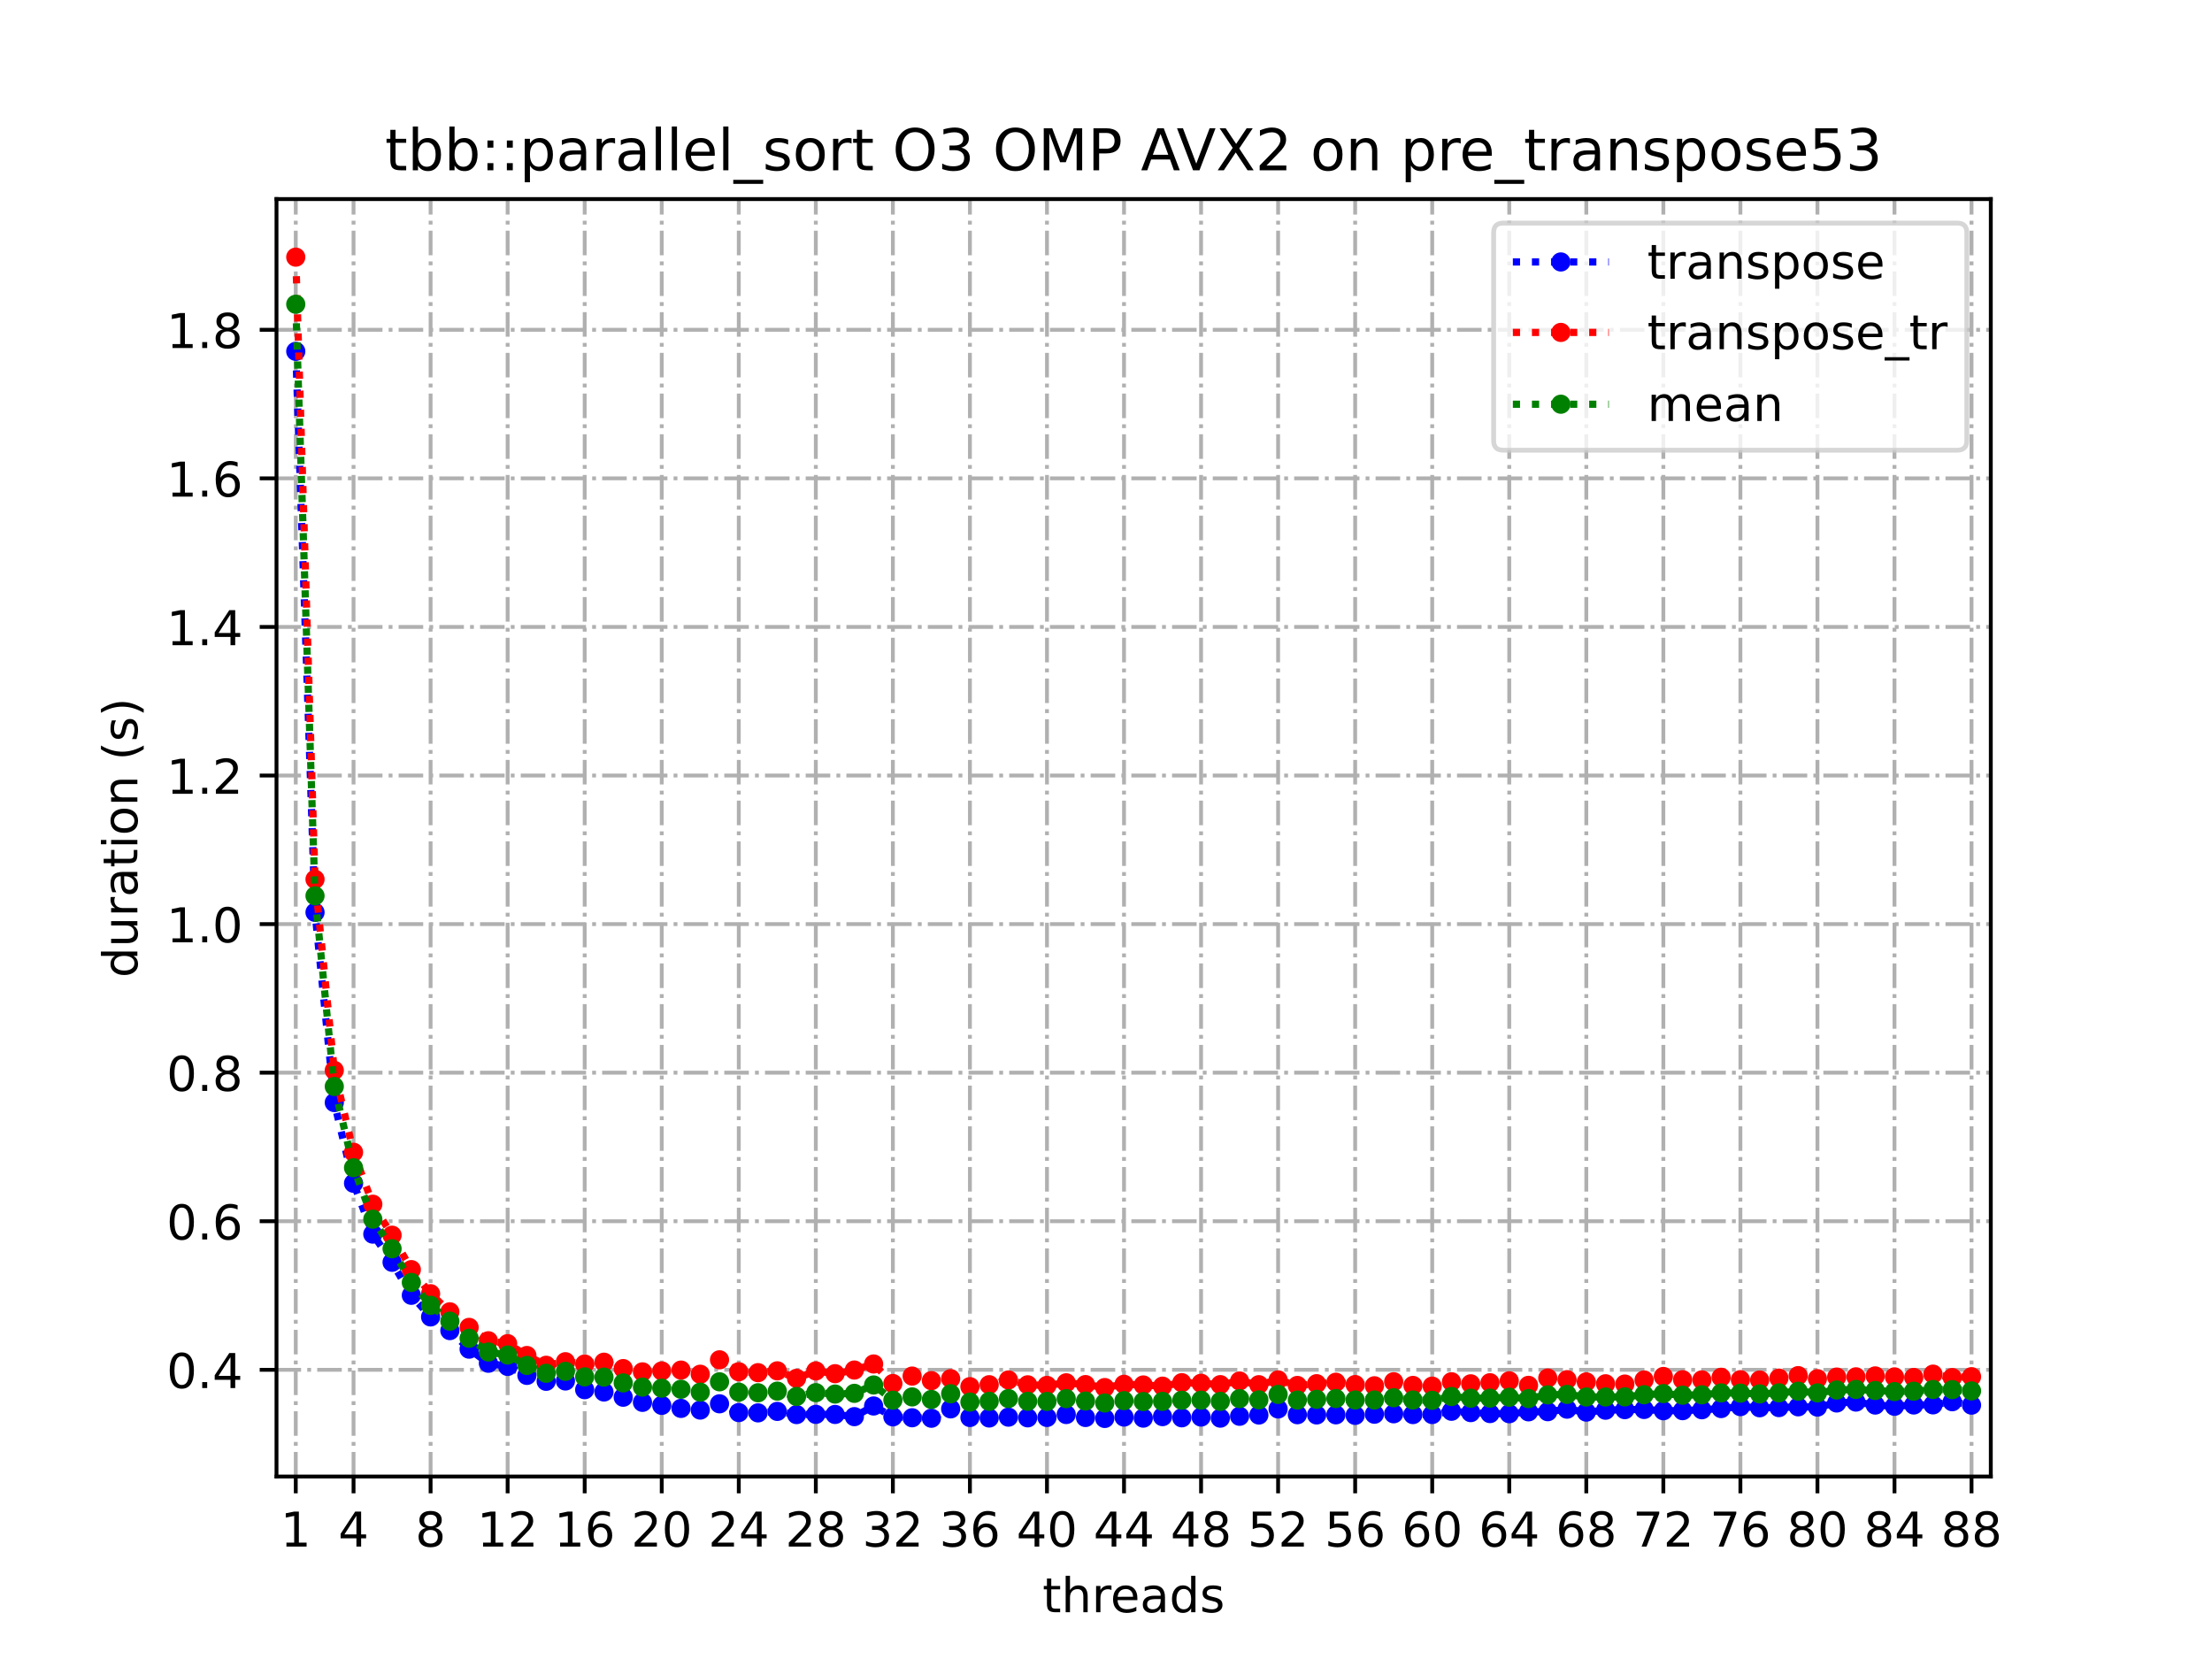<?xml version="1.0" encoding="utf-8" standalone="no"?>
<!DOCTYPE svg PUBLIC "-//W3C//DTD SVG 1.1//EN"
  "http://www.w3.org/Graphics/SVG/1.1/DTD/svg11.dtd">
<!-- Created with matplotlib (https://matplotlib.org/) -->
<svg height="345.6pt" version="1.1" viewBox="0 0 460.8 345.6" width="460.8pt" xmlns="http://www.w3.org/2000/svg" xmlns:xlink="http://www.w3.org/1999/xlink">
 <defs>
  <style type="text/css">
*{stroke-linecap:butt;stroke-linejoin:round;}
  </style>
 </defs>
 <g id="figure_1">
  <g id="patch_1">
   <path d="M 0 345.6 
L 460.8 345.6 
L 460.8 0 
L 0 0 
z
" style="fill:#ffffff;"/>
  </g>
  <g id="axes_1">
   <g id="patch_2">
    <path d="M 57.6 307.584 
L 414.72 307.584 
L 414.72 41.472 
L 57.6 41.472 
z
" style="fill:#ffffff;"/>
   </g>
   <g id="matplotlib.axis_1">
    <g id="xtick_1">
     <g id="line2d_1">
      <path clip-path="url(#p0a6b5307c7)" d="M 61.613 307.584 
L 61.613 41.472 
" style="fill:none;stroke:#b0b0b0;stroke-dasharray:5.12,1.28,0.8,1.28;stroke-dashoffset:0;stroke-width:0.8;"/>
     </g>
     <g id="line2d_2">
      <defs>
       <path d="M 0 0 
L 0 3.5 
" id="mb793891696" style="stroke:#000000;stroke-width:0.8;"/>
      </defs>
      <g>
       <use style="stroke:#000000;stroke-width:0.8;" x="61.613" xlink:href="#mb793891696" y="307.584"/>
      </g>
     </g>
     <g id="text_1">
      <!-- 1 -->
      <defs>
       <path d="M 12.406 8.297 
L 28.516 8.297 
L 28.516 63.922 
L 10.984 60.406 
L 10.984 69.391 
L 28.422 72.906 
L 38.281 72.906 
L 38.281 8.297 
L 54.391 8.297 
L 54.391 0 
L 12.406 0 
z
" id="DejaVuSans-49"/>
      </defs>
      <g transform="translate(58.431 322.182)scale(0.1 -0.1)">
       <use xlink:href="#DejaVuSans-49"/>
      </g>
     </g>
    </g>
    <g id="xtick_2">
     <g id="line2d_3">
      <path clip-path="url(#p0a6b5307c7)" d="M 73.65 307.584 
L 73.65 41.472 
" style="fill:none;stroke:#b0b0b0;stroke-dasharray:5.12,1.28,0.8,1.28;stroke-dashoffset:0;stroke-width:0.8;"/>
     </g>
     <g id="line2d_4">
      <g>
       <use style="stroke:#000000;stroke-width:0.8;" x="73.65" xlink:href="#mb793891696" y="307.584"/>
      </g>
     </g>
     <g id="text_2">
      <!-- 4 -->
      <defs>
       <path d="M 37.797 64.312 
L 12.891 25.391 
L 37.797 25.391 
z
M 35.203 72.906 
L 47.609 72.906 
L 47.609 25.391 
L 58.016 25.391 
L 58.016 17.188 
L 47.609 17.188 
L 47.609 0 
L 37.797 0 
L 37.797 17.188 
L 4.891 17.188 
L 4.891 26.703 
z
" id="DejaVuSans-52"/>
      </defs>
      <g transform="translate(70.469 322.182)scale(0.1 -0.1)">
       <use xlink:href="#DejaVuSans-52"/>
      </g>
     </g>
    </g>
    <g id="xtick_3">
     <g id="line2d_5">
      <path clip-path="url(#p0a6b5307c7)" d="M 89.701 307.584 
L 89.701 41.472 
" style="fill:none;stroke:#b0b0b0;stroke-dasharray:5.12,1.28,0.8,1.28;stroke-dashoffset:0;stroke-width:0.8;"/>
     </g>
     <g id="line2d_6">
      <g>
       <use style="stroke:#000000;stroke-width:0.8;" x="89.701" xlink:href="#mb793891696" y="307.584"/>
      </g>
     </g>
     <g id="text_3">
      <!-- 8 -->
      <defs>
       <path d="M 31.781 34.625 
Q 24.75 34.625 20.719 30.859 
Q 16.703 27.094 16.703 20.516 
Q 16.703 13.922 20.719 10.156 
Q 24.75 6.391 31.781 6.391 
Q 38.812 6.391 42.859 10.172 
Q 46.922 13.969 46.922 20.516 
Q 46.922 27.094 42.891 30.859 
Q 38.875 34.625 31.781 34.625 
z
M 21.922 38.812 
Q 15.578 40.375 12.031 44.719 
Q 8.5 49.078 8.5 55.328 
Q 8.5 64.062 14.719 69.141 
Q 20.953 74.219 31.781 74.219 
Q 42.672 74.219 48.875 69.141 
Q 55.078 64.062 55.078 55.328 
Q 55.078 49.078 51.531 44.719 
Q 48 40.375 41.703 38.812 
Q 48.828 37.156 52.797 32.312 
Q 56.781 27.484 56.781 20.516 
Q 56.781 9.906 50.312 4.234 
Q 43.844 -1.422 31.781 -1.422 
Q 19.734 -1.422 13.25 4.234 
Q 6.781 9.906 6.781 20.516 
Q 6.781 27.484 10.781 32.312 
Q 14.797 37.156 21.922 38.812 
z
M 18.312 54.391 
Q 18.312 48.734 21.844 45.562 
Q 25.391 42.391 31.781 42.391 
Q 38.141 42.391 41.719 45.562 
Q 45.312 48.734 45.312 54.391 
Q 45.312 60.062 41.719 63.234 
Q 38.141 66.406 31.781 66.406 
Q 25.391 66.406 21.844 63.234 
Q 18.312 60.062 18.312 54.391 
z
" id="DejaVuSans-56"/>
      </defs>
      <g transform="translate(86.519 322.182)scale(0.1 -0.1)">
       <use xlink:href="#DejaVuSans-56"/>
      </g>
     </g>
    </g>
    <g id="xtick_4">
     <g id="line2d_7">
      <path clip-path="url(#p0a6b5307c7)" d="M 105.751 307.584 
L 105.751 41.472 
" style="fill:none;stroke:#b0b0b0;stroke-dasharray:5.12,1.28,0.8,1.28;stroke-dashoffset:0;stroke-width:0.8;"/>
     </g>
     <g id="line2d_8">
      <g>
       <use style="stroke:#000000;stroke-width:0.8;" x="105.751" xlink:href="#mb793891696" y="307.584"/>
      </g>
     </g>
     <g id="text_4">
      <!-- 12 -->
      <defs>
       <path d="M 19.188 8.297 
L 53.609 8.297 
L 53.609 0 
L 7.328 0 
L 7.328 8.297 
Q 12.938 14.109 22.625 23.891 
Q 32.328 33.688 34.812 36.531 
Q 39.547 41.844 41.422 45.531 
Q 43.312 49.219 43.312 52.781 
Q 43.312 58.594 39.234 62.25 
Q 35.156 65.922 28.609 65.922 
Q 23.969 65.922 18.812 64.312 
Q 13.672 62.703 7.812 59.422 
L 7.812 69.391 
Q 13.766 71.781 18.938 73 
Q 24.125 74.219 28.422 74.219 
Q 39.75 74.219 46.484 68.547 
Q 53.219 62.891 53.219 53.422 
Q 53.219 48.922 51.531 44.891 
Q 49.859 40.875 45.406 35.406 
Q 44.188 33.984 37.641 27.219 
Q 31.109 20.453 19.188 8.297 
z
" id="DejaVuSans-50"/>
      </defs>
      <g transform="translate(99.389 322.182)scale(0.1 -0.1)">
       <use xlink:href="#DejaVuSans-49"/>
       <use x="63.623" xlink:href="#DejaVuSans-50"/>
      </g>
     </g>
    </g>
    <g id="xtick_5">
     <g id="line2d_9">
      <path clip-path="url(#p0a6b5307c7)" d="M 121.801 307.584 
L 121.801 41.472 
" style="fill:none;stroke:#b0b0b0;stroke-dasharray:5.12,1.28,0.8,1.28;stroke-dashoffset:0;stroke-width:0.8;"/>
     </g>
     <g id="line2d_10">
      <g>
       <use style="stroke:#000000;stroke-width:0.8;" x="121.801" xlink:href="#mb793891696" y="307.584"/>
      </g>
     </g>
     <g id="text_5">
      <!-- 16 -->
      <defs>
       <path d="M 33.016 40.375 
Q 26.375 40.375 22.484 35.828 
Q 18.609 31.297 18.609 23.391 
Q 18.609 15.531 22.484 10.953 
Q 26.375 6.391 33.016 6.391 
Q 39.656 6.391 43.531 10.953 
Q 47.406 15.531 47.406 23.391 
Q 47.406 31.297 43.531 35.828 
Q 39.656 40.375 33.016 40.375 
z
M 52.594 71.297 
L 52.594 62.312 
Q 48.875 64.062 45.094 64.984 
Q 41.312 65.922 37.594 65.922 
Q 27.828 65.922 22.672 59.328 
Q 17.531 52.734 16.797 39.406 
Q 19.672 43.656 24.016 45.922 
Q 28.375 48.188 33.594 48.188 
Q 44.578 48.188 50.953 41.516 
Q 57.328 34.859 57.328 23.391 
Q 57.328 12.156 50.688 5.359 
Q 44.047 -1.422 33.016 -1.422 
Q 20.359 -1.422 13.672 8.266 
Q 6.984 17.969 6.984 36.375 
Q 6.984 53.656 15.188 63.938 
Q 23.391 74.219 37.203 74.219 
Q 40.922 74.219 44.703 73.484 
Q 48.484 72.75 52.594 71.297 
z
" id="DejaVuSans-54"/>
      </defs>
      <g transform="translate(115.439 322.182)scale(0.1 -0.1)">
       <use xlink:href="#DejaVuSans-49"/>
       <use x="63.623" xlink:href="#DejaVuSans-54"/>
      </g>
     </g>
    </g>
    <g id="xtick_6">
     <g id="line2d_11">
      <path clip-path="url(#p0a6b5307c7)" d="M 137.852 307.584 
L 137.852 41.472 
" style="fill:none;stroke:#b0b0b0;stroke-dasharray:5.12,1.28,0.8,1.28;stroke-dashoffset:0;stroke-width:0.8;"/>
     </g>
     <g id="line2d_12">
      <g>
       <use style="stroke:#000000;stroke-width:0.8;" x="137.852" xlink:href="#mb793891696" y="307.584"/>
      </g>
     </g>
     <g id="text_6">
      <!-- 20 -->
      <defs>
       <path d="M 31.781 66.406 
Q 24.172 66.406 20.328 58.906 
Q 16.5 51.422 16.5 36.375 
Q 16.5 21.391 20.328 13.891 
Q 24.172 6.391 31.781 6.391 
Q 39.453 6.391 43.281 13.891 
Q 47.125 21.391 47.125 36.375 
Q 47.125 51.422 43.281 58.906 
Q 39.453 66.406 31.781 66.406 
z
M 31.781 74.219 
Q 44.047 74.219 50.516 64.516 
Q 56.984 54.828 56.984 36.375 
Q 56.984 17.969 50.516 8.266 
Q 44.047 -1.422 31.781 -1.422 
Q 19.531 -1.422 13.062 8.266 
Q 6.594 17.969 6.594 36.375 
Q 6.594 54.828 13.062 64.516 
Q 19.531 74.219 31.781 74.219 
z
" id="DejaVuSans-48"/>
      </defs>
      <g transform="translate(131.489 322.182)scale(0.1 -0.1)">
       <use xlink:href="#DejaVuSans-50"/>
       <use x="63.623" xlink:href="#DejaVuSans-48"/>
      </g>
     </g>
    </g>
    <g id="xtick_7">
     <g id="line2d_13">
      <path clip-path="url(#p0a6b5307c7)" d="M 153.902 307.584 
L 153.902 41.472 
" style="fill:none;stroke:#b0b0b0;stroke-dasharray:5.12,1.28,0.8,1.28;stroke-dashoffset:0;stroke-width:0.8;"/>
     </g>
     <g id="line2d_14">
      <g>
       <use style="stroke:#000000;stroke-width:0.8;" x="153.902" xlink:href="#mb793891696" y="307.584"/>
      </g>
     </g>
     <g id="text_7">
      <!-- 24 -->
      <g transform="translate(147.54 322.182)scale(0.1 -0.1)">
       <use xlink:href="#DejaVuSans-50"/>
       <use x="63.623" xlink:href="#DejaVuSans-52"/>
      </g>
     </g>
    </g>
    <g id="xtick_8">
     <g id="line2d_15">
      <path clip-path="url(#p0a6b5307c7)" d="M 169.952 307.584 
L 169.952 41.472 
" style="fill:none;stroke:#b0b0b0;stroke-dasharray:5.12,1.28,0.8,1.28;stroke-dashoffset:0;stroke-width:0.8;"/>
     </g>
     <g id="line2d_16">
      <g>
       <use style="stroke:#000000;stroke-width:0.8;" x="169.952" xlink:href="#mb793891696" y="307.584"/>
      </g>
     </g>
     <g id="text_8">
      <!-- 28 -->
      <g transform="translate(163.59 322.182)scale(0.1 -0.1)">
       <use xlink:href="#DejaVuSans-50"/>
       <use x="63.623" xlink:href="#DejaVuSans-56"/>
      </g>
     </g>
    </g>
    <g id="xtick_9">
     <g id="line2d_17">
      <path clip-path="url(#p0a6b5307c7)" d="M 186.003 307.584 
L 186.003 41.472 
" style="fill:none;stroke:#b0b0b0;stroke-dasharray:5.12,1.28,0.8,1.28;stroke-dashoffset:0;stroke-width:0.8;"/>
     </g>
     <g id="line2d_18">
      <g>
       <use style="stroke:#000000;stroke-width:0.8;" x="186.003" xlink:href="#mb793891696" y="307.584"/>
      </g>
     </g>
     <g id="text_9">
      <!-- 32 -->
      <defs>
       <path d="M 40.578 39.312 
Q 47.656 37.797 51.625 33 
Q 55.609 28.219 55.609 21.188 
Q 55.609 10.406 48.188 4.484 
Q 40.766 -1.422 27.094 -1.422 
Q 22.516 -1.422 17.656 -0.516 
Q 12.797 0.391 7.625 2.203 
L 7.625 11.719 
Q 11.719 9.328 16.594 8.109 
Q 21.484 6.891 26.812 6.891 
Q 36.078 6.891 40.938 10.547 
Q 45.797 14.203 45.797 21.188 
Q 45.797 27.641 41.281 31.266 
Q 36.766 34.906 28.719 34.906 
L 20.219 34.906 
L 20.219 43.016 
L 29.109 43.016 
Q 36.375 43.016 40.234 45.922 
Q 44.094 48.828 44.094 54.297 
Q 44.094 59.906 40.109 62.906 
Q 36.141 65.922 28.719 65.922 
Q 24.656 65.922 20.016 65.031 
Q 15.375 64.156 9.812 62.312 
L 9.812 71.094 
Q 15.438 72.656 20.344 73.438 
Q 25.25 74.219 29.594 74.219 
Q 40.828 74.219 47.359 69.109 
Q 53.906 64.016 53.906 55.328 
Q 53.906 49.266 50.438 45.094 
Q 46.969 40.922 40.578 39.312 
z
" id="DejaVuSans-51"/>
      </defs>
      <g transform="translate(179.64 322.182)scale(0.1 -0.1)">
       <use xlink:href="#DejaVuSans-51"/>
       <use x="63.623" xlink:href="#DejaVuSans-50"/>
      </g>
     </g>
    </g>
    <g id="xtick_10">
     <g id="line2d_19">
      <path clip-path="url(#p0a6b5307c7)" d="M 202.053 307.584 
L 202.053 41.472 
" style="fill:none;stroke:#b0b0b0;stroke-dasharray:5.12,1.28,0.8,1.28;stroke-dashoffset:0;stroke-width:0.8;"/>
     </g>
     <g id="line2d_20">
      <g>
       <use style="stroke:#000000;stroke-width:0.8;" x="202.053" xlink:href="#mb793891696" y="307.584"/>
      </g>
     </g>
     <g id="text_10">
      <!-- 36 -->
      <g transform="translate(195.691 322.182)scale(0.1 -0.1)">
       <use xlink:href="#DejaVuSans-51"/>
       <use x="63.623" xlink:href="#DejaVuSans-54"/>
      </g>
     </g>
    </g>
    <g id="xtick_11">
     <g id="line2d_21">
      <path clip-path="url(#p0a6b5307c7)" d="M 218.103 307.584 
L 218.103 41.472 
" style="fill:none;stroke:#b0b0b0;stroke-dasharray:5.12,1.28,0.8,1.28;stroke-dashoffset:0;stroke-width:0.8;"/>
     </g>
     <g id="line2d_22">
      <g>
       <use style="stroke:#000000;stroke-width:0.8;" x="218.103" xlink:href="#mb793891696" y="307.584"/>
      </g>
     </g>
     <g id="text_11">
      <!-- 40 -->
      <g transform="translate(211.741 322.182)scale(0.1 -0.1)">
       <use xlink:href="#DejaVuSans-52"/>
       <use x="63.623" xlink:href="#DejaVuSans-48"/>
      </g>
     </g>
    </g>
    <g id="xtick_12">
     <g id="line2d_23">
      <path clip-path="url(#p0a6b5307c7)" d="M 234.154 307.584 
L 234.154 41.472 
" style="fill:none;stroke:#b0b0b0;stroke-dasharray:5.12,1.28,0.8,1.28;stroke-dashoffset:0;stroke-width:0.8;"/>
     </g>
     <g id="line2d_24">
      <g>
       <use style="stroke:#000000;stroke-width:0.8;" x="234.154" xlink:href="#mb793891696" y="307.584"/>
      </g>
     </g>
     <g id="text_12">
      <!-- 44 -->
      <g transform="translate(227.791 322.182)scale(0.1 -0.1)">
       <use xlink:href="#DejaVuSans-52"/>
       <use x="63.623" xlink:href="#DejaVuSans-52"/>
      </g>
     </g>
    </g>
    <g id="xtick_13">
     <g id="line2d_25">
      <path clip-path="url(#p0a6b5307c7)" d="M 250.204 307.584 
L 250.204 41.472 
" style="fill:none;stroke:#b0b0b0;stroke-dasharray:5.12,1.28,0.8,1.28;stroke-dashoffset:0;stroke-width:0.8;"/>
     </g>
     <g id="line2d_26">
      <g>
       <use style="stroke:#000000;stroke-width:0.8;" x="250.204" xlink:href="#mb793891696" y="307.584"/>
      </g>
     </g>
     <g id="text_13">
      <!-- 48 -->
      <g transform="translate(243.842 322.182)scale(0.1 -0.1)">
       <use xlink:href="#DejaVuSans-52"/>
       <use x="63.623" xlink:href="#DejaVuSans-56"/>
      </g>
     </g>
    </g>
    <g id="xtick_14">
     <g id="line2d_27">
      <path clip-path="url(#p0a6b5307c7)" d="M 266.254 307.584 
L 266.254 41.472 
" style="fill:none;stroke:#b0b0b0;stroke-dasharray:5.12,1.28,0.8,1.28;stroke-dashoffset:0;stroke-width:0.8;"/>
     </g>
     <g id="line2d_28">
      <g>
       <use style="stroke:#000000;stroke-width:0.8;" x="266.254" xlink:href="#mb793891696" y="307.584"/>
      </g>
     </g>
     <g id="text_14">
      <!-- 52 -->
      <defs>
       <path d="M 10.797 72.906 
L 49.516 72.906 
L 49.516 64.594 
L 19.828 64.594 
L 19.828 46.734 
Q 21.969 47.469 24.109 47.828 
Q 26.266 48.188 28.422 48.188 
Q 40.625 48.188 47.75 41.5 
Q 54.891 34.812 54.891 23.391 
Q 54.891 11.625 47.562 5.094 
Q 40.234 -1.422 26.906 -1.422 
Q 22.312 -1.422 17.547 -0.641 
Q 12.797 0.141 7.719 1.703 
L 7.719 11.625 
Q 12.109 9.234 16.797 8.062 
Q 21.484 6.891 26.703 6.891 
Q 35.156 6.891 40.078 11.328 
Q 45.016 15.766 45.016 23.391 
Q 45.016 31 40.078 35.438 
Q 35.156 39.891 26.703 39.891 
Q 22.75 39.891 18.812 39.016 
Q 14.891 38.141 10.797 36.281 
z
" id="DejaVuSans-53"/>
      </defs>
      <g transform="translate(259.892 322.182)scale(0.1 -0.1)">
       <use xlink:href="#DejaVuSans-53"/>
       <use x="63.623" xlink:href="#DejaVuSans-50"/>
      </g>
     </g>
    </g>
    <g id="xtick_15">
     <g id="line2d_29">
      <path clip-path="url(#p0a6b5307c7)" d="M 282.305 307.584 
L 282.305 41.472 
" style="fill:none;stroke:#b0b0b0;stroke-dasharray:5.12,1.28,0.8,1.28;stroke-dashoffset:0;stroke-width:0.8;"/>
     </g>
     <g id="line2d_30">
      <g>
       <use style="stroke:#000000;stroke-width:0.8;" x="282.305" xlink:href="#mb793891696" y="307.584"/>
      </g>
     </g>
     <g id="text_15">
      <!-- 56 -->
      <g transform="translate(275.942 322.182)scale(0.1 -0.1)">
       <use xlink:href="#DejaVuSans-53"/>
       <use x="63.623" xlink:href="#DejaVuSans-54"/>
      </g>
     </g>
    </g>
    <g id="xtick_16">
     <g id="line2d_31">
      <path clip-path="url(#p0a6b5307c7)" d="M 298.355 307.584 
L 298.355 41.472 
" style="fill:none;stroke:#b0b0b0;stroke-dasharray:5.12,1.28,0.8,1.28;stroke-dashoffset:0;stroke-width:0.8;"/>
     </g>
     <g id="line2d_32">
      <g>
       <use style="stroke:#000000;stroke-width:0.8;" x="298.355" xlink:href="#mb793891696" y="307.584"/>
      </g>
     </g>
     <g id="text_16">
      <!-- 60 -->
      <g transform="translate(291.993 322.182)scale(0.1 -0.1)">
       <use xlink:href="#DejaVuSans-54"/>
       <use x="63.623" xlink:href="#DejaVuSans-48"/>
      </g>
     </g>
    </g>
    <g id="xtick_17">
     <g id="line2d_33">
      <path clip-path="url(#p0a6b5307c7)" d="M 314.405 307.584 
L 314.405 41.472 
" style="fill:none;stroke:#b0b0b0;stroke-dasharray:5.12,1.28,0.8,1.28;stroke-dashoffset:0;stroke-width:0.8;"/>
     </g>
     <g id="line2d_34">
      <g>
       <use style="stroke:#000000;stroke-width:0.8;" x="314.405" xlink:href="#mb793891696" y="307.584"/>
      </g>
     </g>
     <g id="text_17">
      <!-- 64 -->
      <g transform="translate(308.043 322.182)scale(0.1 -0.1)">
       <use xlink:href="#DejaVuSans-54"/>
       <use x="63.623" xlink:href="#DejaVuSans-52"/>
      </g>
     </g>
    </g>
    <g id="xtick_18">
     <g id="line2d_35">
      <path clip-path="url(#p0a6b5307c7)" d="M 330.456 307.584 
L 330.456 41.472 
" style="fill:none;stroke:#b0b0b0;stroke-dasharray:5.12,1.28,0.8,1.28;stroke-dashoffset:0;stroke-width:0.8;"/>
     </g>
     <g id="line2d_36">
      <g>
       <use style="stroke:#000000;stroke-width:0.8;" x="330.456" xlink:href="#mb793891696" y="307.584"/>
      </g>
     </g>
     <g id="text_18">
      <!-- 68 -->
      <g transform="translate(324.093 322.182)scale(0.1 -0.1)">
       <use xlink:href="#DejaVuSans-54"/>
       <use x="63.623" xlink:href="#DejaVuSans-56"/>
      </g>
     </g>
    </g>
    <g id="xtick_19">
     <g id="line2d_37">
      <path clip-path="url(#p0a6b5307c7)" d="M 346.506 307.584 
L 346.506 41.472 
" style="fill:none;stroke:#b0b0b0;stroke-dasharray:5.12,1.28,0.8,1.28;stroke-dashoffset:0;stroke-width:0.8;"/>
     </g>
     <g id="line2d_38">
      <g>
       <use style="stroke:#000000;stroke-width:0.8;" x="346.506" xlink:href="#mb793891696" y="307.584"/>
      </g>
     </g>
     <g id="text_19">
      <!-- 72 -->
      <defs>
       <path d="M 8.203 72.906 
L 55.078 72.906 
L 55.078 68.703 
L 28.609 0 
L 18.312 0 
L 43.219 64.594 
L 8.203 64.594 
z
" id="DejaVuSans-55"/>
      </defs>
      <g transform="translate(340.144 322.182)scale(0.1 -0.1)">
       <use xlink:href="#DejaVuSans-55"/>
       <use x="63.623" xlink:href="#DejaVuSans-50"/>
      </g>
     </g>
    </g>
    <g id="xtick_20">
     <g id="line2d_39">
      <path clip-path="url(#p0a6b5307c7)" d="M 362.556 307.584 
L 362.556 41.472 
" style="fill:none;stroke:#b0b0b0;stroke-dasharray:5.12,1.28,0.8,1.28;stroke-dashoffset:0;stroke-width:0.8;"/>
     </g>
     <g id="line2d_40">
      <g>
       <use style="stroke:#000000;stroke-width:0.8;" x="362.556" xlink:href="#mb793891696" y="307.584"/>
      </g>
     </g>
     <g id="text_20">
      <!-- 76 -->
      <g transform="translate(356.194 322.182)scale(0.1 -0.1)">
       <use xlink:href="#DejaVuSans-55"/>
       <use x="63.623" xlink:href="#DejaVuSans-54"/>
      </g>
     </g>
    </g>
    <g id="xtick_21">
     <g id="line2d_41">
      <path clip-path="url(#p0a6b5307c7)" d="M 378.607 307.584 
L 378.607 41.472 
" style="fill:none;stroke:#b0b0b0;stroke-dasharray:5.12,1.28,0.8,1.28;stroke-dashoffset:0;stroke-width:0.8;"/>
     </g>
     <g id="line2d_42">
      <g>
       <use style="stroke:#000000;stroke-width:0.8;" x="378.607" xlink:href="#mb793891696" y="307.584"/>
      </g>
     </g>
     <g id="text_21">
      <!-- 80 -->
      <g transform="translate(372.244 322.182)scale(0.1 -0.1)">
       <use xlink:href="#DejaVuSans-56"/>
       <use x="63.623" xlink:href="#DejaVuSans-48"/>
      </g>
     </g>
    </g>
    <g id="xtick_22">
     <g id="line2d_43">
      <path clip-path="url(#p0a6b5307c7)" d="M 394.657 307.584 
L 394.657 41.472 
" style="fill:none;stroke:#b0b0b0;stroke-dasharray:5.12,1.28,0.8,1.28;stroke-dashoffset:0;stroke-width:0.8;"/>
     </g>
     <g id="line2d_44">
      <g>
       <use style="stroke:#000000;stroke-width:0.8;" x="394.657" xlink:href="#mb793891696" y="307.584"/>
      </g>
     </g>
     <g id="text_22">
      <!-- 84 -->
      <g transform="translate(388.295 322.182)scale(0.1 -0.1)">
       <use xlink:href="#DejaVuSans-56"/>
       <use x="63.623" xlink:href="#DejaVuSans-52"/>
      </g>
     </g>
    </g>
    <g id="xtick_23">
     <g id="line2d_45">
      <path clip-path="url(#p0a6b5307c7)" d="M 410.707 307.584 
L 410.707 41.472 
" style="fill:none;stroke:#b0b0b0;stroke-dasharray:5.12,1.28,0.8,1.28;stroke-dashoffset:0;stroke-width:0.8;"/>
     </g>
     <g id="line2d_46">
      <g>
       <use style="stroke:#000000;stroke-width:0.8;" x="410.707" xlink:href="#mb793891696" y="307.584"/>
      </g>
     </g>
     <g id="text_23">
      <!-- 88 -->
      <g transform="translate(404.345 322.182)scale(0.1 -0.1)">
       <use xlink:href="#DejaVuSans-56"/>
       <use x="63.623" xlink:href="#DejaVuSans-56"/>
      </g>
     </g>
    </g>
    <g id="text_24">
     <!-- threads -->
     <defs>
      <path d="M 18.312 70.219 
L 18.312 54.688 
L 36.812 54.688 
L 36.812 47.703 
L 18.312 47.703 
L 18.312 18.016 
Q 18.312 11.328 20.141 9.422 
Q 21.969 7.516 27.594 7.516 
L 36.812 7.516 
L 36.812 0 
L 27.594 0 
Q 17.188 0 13.234 3.875 
Q 9.281 7.766 9.281 18.016 
L 9.281 47.703 
L 2.688 47.703 
L 2.688 54.688 
L 9.281 54.688 
L 9.281 70.219 
z
" id="DejaVuSans-116"/>
      <path d="M 54.891 33.016 
L 54.891 0 
L 45.906 0 
L 45.906 32.719 
Q 45.906 40.484 42.875 44.328 
Q 39.844 48.188 33.797 48.188 
Q 26.516 48.188 22.312 43.547 
Q 18.109 38.922 18.109 30.906 
L 18.109 0 
L 9.078 0 
L 9.078 75.984 
L 18.109 75.984 
L 18.109 46.188 
Q 21.344 51.125 25.703 53.562 
Q 30.078 56 35.797 56 
Q 45.219 56 50.047 50.172 
Q 54.891 44.344 54.891 33.016 
z
" id="DejaVuSans-104"/>
      <path d="M 41.109 46.297 
Q 39.594 47.172 37.812 47.578 
Q 36.031 48 33.891 48 
Q 26.266 48 22.188 43.047 
Q 18.109 38.094 18.109 28.812 
L 18.109 0 
L 9.078 0 
L 9.078 54.688 
L 18.109 54.688 
L 18.109 46.188 
Q 20.953 51.172 25.484 53.578 
Q 30.031 56 36.531 56 
Q 37.453 56 38.578 55.875 
Q 39.703 55.766 41.062 55.516 
z
" id="DejaVuSans-114"/>
      <path d="M 56.203 29.594 
L 56.203 25.203 
L 14.891 25.203 
Q 15.484 15.922 20.484 11.062 
Q 25.484 6.203 34.422 6.203 
Q 39.594 6.203 44.453 7.469 
Q 49.312 8.734 54.109 11.281 
L 54.109 2.781 
Q 49.266 0.734 44.188 -0.344 
Q 39.109 -1.422 33.891 -1.422 
Q 20.797 -1.422 13.156 6.188 
Q 5.516 13.812 5.516 26.812 
Q 5.516 40.234 12.766 48.109 
Q 20.016 56 32.328 56 
Q 43.359 56 49.781 48.891 
Q 56.203 41.797 56.203 29.594 
z
M 47.219 32.234 
Q 47.125 39.594 43.094 43.984 
Q 39.062 48.391 32.422 48.391 
Q 24.906 48.391 20.391 44.141 
Q 15.875 39.891 15.188 32.172 
z
" id="DejaVuSans-101"/>
      <path d="M 34.281 27.484 
Q 23.391 27.484 19.188 25 
Q 14.984 22.516 14.984 16.5 
Q 14.984 11.719 18.141 8.906 
Q 21.297 6.109 26.703 6.109 
Q 34.188 6.109 38.703 11.406 
Q 43.219 16.703 43.219 25.484 
L 43.219 27.484 
z
M 52.203 31.203 
L 52.203 0 
L 43.219 0 
L 43.219 8.297 
Q 40.141 3.328 35.547 0.953 
Q 30.953 -1.422 24.312 -1.422 
Q 15.922 -1.422 10.953 3.297 
Q 6 8.016 6 15.922 
Q 6 25.141 12.172 29.828 
Q 18.359 34.516 30.609 34.516 
L 43.219 34.516 
L 43.219 35.406 
Q 43.219 41.609 39.141 45 
Q 35.062 48.391 27.688 48.391 
Q 23 48.391 18.547 47.266 
Q 14.109 46.141 10.016 43.891 
L 10.016 52.203 
Q 14.938 54.109 19.578 55.047 
Q 24.219 56 28.609 56 
Q 40.484 56 46.344 49.844 
Q 52.203 43.703 52.203 31.203 
z
" id="DejaVuSans-97"/>
      <path d="M 45.406 46.391 
L 45.406 75.984 
L 54.391 75.984 
L 54.391 0 
L 45.406 0 
L 45.406 8.203 
Q 42.578 3.328 38.25 0.953 
Q 33.938 -1.422 27.875 -1.422 
Q 17.969 -1.422 11.734 6.484 
Q 5.516 14.406 5.516 27.297 
Q 5.516 40.188 11.734 48.094 
Q 17.969 56 27.875 56 
Q 33.938 56 38.25 53.625 
Q 42.578 51.266 45.406 46.391 
z
M 14.797 27.297 
Q 14.797 17.391 18.875 11.75 
Q 22.953 6.109 30.078 6.109 
Q 37.203 6.109 41.297 11.75 
Q 45.406 17.391 45.406 27.297 
Q 45.406 37.203 41.297 42.844 
Q 37.203 48.484 30.078 48.484 
Q 22.953 48.484 18.875 42.844 
Q 14.797 37.203 14.797 27.297 
z
" id="DejaVuSans-100"/>
      <path d="M 44.281 53.078 
L 44.281 44.578 
Q 40.484 46.531 36.375 47.5 
Q 32.281 48.484 27.875 48.484 
Q 21.188 48.484 17.844 46.438 
Q 14.5 44.391 14.5 40.281 
Q 14.5 37.156 16.891 35.375 
Q 19.281 33.594 26.516 31.984 
L 29.594 31.297 
Q 39.156 29.25 43.188 25.516 
Q 47.219 21.781 47.219 15.094 
Q 47.219 7.469 41.188 3.016 
Q 35.156 -1.422 24.609 -1.422 
Q 20.219 -1.422 15.453 -0.562 
Q 10.688 0.297 5.422 2 
L 5.422 11.281 
Q 10.406 8.688 15.234 7.391 
Q 20.062 6.109 24.812 6.109 
Q 31.156 6.109 34.562 8.281 
Q 37.984 10.453 37.984 14.406 
Q 37.984 18.062 35.516 20.016 
Q 33.062 21.969 24.703 23.781 
L 21.578 24.516 
Q 13.234 26.266 9.516 29.906 
Q 5.812 33.547 5.812 39.891 
Q 5.812 47.609 11.281 51.797 
Q 16.75 56 26.812 56 
Q 31.781 56 36.172 55.266 
Q 40.578 54.547 44.281 53.078 
z
" id="DejaVuSans-115"/>
     </defs>
     <g transform="translate(217.169 335.861)scale(0.1 -0.1)">
      <use xlink:href="#DejaVuSans-116"/>
      <use x="39.209" xlink:href="#DejaVuSans-104"/>
      <use x="102.588" xlink:href="#DejaVuSans-114"/>
      <use x="141.451" xlink:href="#DejaVuSans-101"/>
      <use x="202.975" xlink:href="#DejaVuSans-97"/>
      <use x="264.254" xlink:href="#DejaVuSans-100"/>
      <use x="327.73" xlink:href="#DejaVuSans-115"/>
     </g>
    </g>
   </g>
   <g id="matplotlib.axis_2">
    <g id="ytick_1">
     <g id="line2d_47">
      <path clip-path="url(#p0a6b5307c7)" d="M 57.6 285.357 
L 414.72 285.357 
" style="fill:none;stroke:#b0b0b0;stroke-dasharray:5.12,1.28,0.8,1.28;stroke-dashoffset:0;stroke-width:0.8;"/>
     </g>
     <g id="line2d_48">
      <defs>
       <path d="M 0 0 
L -3.5 0 
" id="m909166c86b" style="stroke:#000000;stroke-width:0.8;"/>
      </defs>
      <g>
       <use style="stroke:#000000;stroke-width:0.8;" x="57.6" xlink:href="#m909166c86b" y="285.357"/>
      </g>
     </g>
     <g id="text_25">
      <!-- 0.4 -->
      <defs>
       <path d="M 10.688 12.406 
L 21 12.406 
L 21 0 
L 10.688 0 
z
" id="DejaVuSans-46"/>
      </defs>
      <g transform="translate(34.697 289.156)scale(0.1 -0.1)">
       <use xlink:href="#DejaVuSans-48"/>
       <use x="63.623" xlink:href="#DejaVuSans-46"/>
       <use x="95.41" xlink:href="#DejaVuSans-52"/>
      </g>
     </g>
    </g>
    <g id="ytick_2">
     <g id="line2d_49">
      <path clip-path="url(#p0a6b5307c7)" d="M 57.6 254.406 
L 414.72 254.406 
" style="fill:none;stroke:#b0b0b0;stroke-dasharray:5.12,1.28,0.8,1.28;stroke-dashoffset:0;stroke-width:0.8;"/>
     </g>
     <g id="line2d_50">
      <g>
       <use style="stroke:#000000;stroke-width:0.8;" x="57.6" xlink:href="#m909166c86b" y="254.406"/>
      </g>
     </g>
     <g id="text_26">
      <!-- 0.6 -->
      <g transform="translate(34.697 258.205)scale(0.1 -0.1)">
       <use xlink:href="#DejaVuSans-48"/>
       <use x="63.623" xlink:href="#DejaVuSans-46"/>
       <use x="95.41" xlink:href="#DejaVuSans-54"/>
      </g>
     </g>
    </g>
    <g id="ytick_3">
     <g id="line2d_51">
      <path clip-path="url(#p0a6b5307c7)" d="M 57.6 223.456 
L 414.72 223.456 
" style="fill:none;stroke:#b0b0b0;stroke-dasharray:5.12,1.28,0.8,1.28;stroke-dashoffset:0;stroke-width:0.8;"/>
     </g>
     <g id="line2d_52">
      <g>
       <use style="stroke:#000000;stroke-width:0.8;" x="57.6" xlink:href="#m909166c86b" y="223.456"/>
      </g>
     </g>
     <g id="text_27">
      <!-- 0.8 -->
      <g transform="translate(34.697 227.255)scale(0.1 -0.1)">
       <use xlink:href="#DejaVuSans-48"/>
       <use x="63.623" xlink:href="#DejaVuSans-46"/>
       <use x="95.41" xlink:href="#DejaVuSans-56"/>
      </g>
     </g>
    </g>
    <g id="ytick_4">
     <g id="line2d_53">
      <path clip-path="url(#p0a6b5307c7)" d="M 57.6 192.505 
L 414.72 192.505 
" style="fill:none;stroke:#b0b0b0;stroke-dasharray:5.12,1.28,0.8,1.28;stroke-dashoffset:0;stroke-width:0.8;"/>
     </g>
     <g id="line2d_54">
      <g>
       <use style="stroke:#000000;stroke-width:0.8;" x="57.6" xlink:href="#m909166c86b" y="192.505"/>
      </g>
     </g>
     <g id="text_28">
      <!-- 1.0 -->
      <g transform="translate(34.697 196.304)scale(0.1 -0.1)">
       <use xlink:href="#DejaVuSans-49"/>
       <use x="63.623" xlink:href="#DejaVuSans-46"/>
       <use x="95.41" xlink:href="#DejaVuSans-48"/>
      </g>
     </g>
    </g>
    <g id="ytick_5">
     <g id="line2d_55">
      <path clip-path="url(#p0a6b5307c7)" d="M 57.6 161.554 
L 414.72 161.554 
" style="fill:none;stroke:#b0b0b0;stroke-dasharray:5.12,1.28,0.8,1.28;stroke-dashoffset:0;stroke-width:0.8;"/>
     </g>
     <g id="line2d_56">
      <g>
       <use style="stroke:#000000;stroke-width:0.8;" x="57.6" xlink:href="#m909166c86b" y="161.554"/>
      </g>
     </g>
     <g id="text_29">
      <!-- 1.2 -->
      <g transform="translate(34.697 165.354)scale(0.1 -0.1)">
       <use xlink:href="#DejaVuSans-49"/>
       <use x="63.623" xlink:href="#DejaVuSans-46"/>
       <use x="95.41" xlink:href="#DejaVuSans-50"/>
      </g>
     </g>
    </g>
    <g id="ytick_6">
     <g id="line2d_57">
      <path clip-path="url(#p0a6b5307c7)" d="M 57.6 130.604 
L 414.72 130.604 
" style="fill:none;stroke:#b0b0b0;stroke-dasharray:5.12,1.28,0.8,1.28;stroke-dashoffset:0;stroke-width:0.8;"/>
     </g>
     <g id="line2d_58">
      <g>
       <use style="stroke:#000000;stroke-width:0.8;" x="57.6" xlink:href="#m909166c86b" y="130.604"/>
      </g>
     </g>
     <g id="text_30">
      <!-- 1.4 -->
      <g transform="translate(34.697 134.403)scale(0.1 -0.1)">
       <use xlink:href="#DejaVuSans-49"/>
       <use x="63.623" xlink:href="#DejaVuSans-46"/>
       <use x="95.41" xlink:href="#DejaVuSans-52"/>
      </g>
     </g>
    </g>
    <g id="ytick_7">
     <g id="line2d_59">
      <path clip-path="url(#p0a6b5307c7)" d="M 57.6 99.653 
L 414.72 99.653 
" style="fill:none;stroke:#b0b0b0;stroke-dasharray:5.12,1.28,0.8,1.28;stroke-dashoffset:0;stroke-width:0.8;"/>
     </g>
     <g id="line2d_60">
      <g>
       <use style="stroke:#000000;stroke-width:0.8;" x="57.6" xlink:href="#m909166c86b" y="99.653"/>
      </g>
     </g>
     <g id="text_31">
      <!-- 1.6 -->
      <g transform="translate(34.697 103.452)scale(0.1 -0.1)">
       <use xlink:href="#DejaVuSans-49"/>
       <use x="63.623" xlink:href="#DejaVuSans-46"/>
       <use x="95.41" xlink:href="#DejaVuSans-54"/>
      </g>
     </g>
    </g>
    <g id="ytick_8">
     <g id="line2d_61">
      <path clip-path="url(#p0a6b5307c7)" d="M 57.6 68.703 
L 414.72 68.703 
" style="fill:none;stroke:#b0b0b0;stroke-dasharray:5.12,1.28,0.8,1.28;stroke-dashoffset:0;stroke-width:0.8;"/>
     </g>
     <g id="line2d_62">
      <g>
       <use style="stroke:#000000;stroke-width:0.8;" x="57.6" xlink:href="#m909166c86b" y="68.703"/>
      </g>
     </g>
     <g id="text_32">
      <!-- 1.8 -->
      <g transform="translate(34.697 72.502)scale(0.1 -0.1)">
       <use xlink:href="#DejaVuSans-49"/>
       <use x="63.623" xlink:href="#DejaVuSans-46"/>
       <use x="95.41" xlink:href="#DejaVuSans-56"/>
      </g>
     </g>
    </g>
    <g id="text_33">
     <!-- duration (s) -->
     <defs>
      <path d="M 8.5 21.578 
L 8.5 54.688 
L 17.484 54.688 
L 17.484 21.922 
Q 17.484 14.156 20.5 10.266 
Q 23.531 6.391 29.594 6.391 
Q 36.859 6.391 41.078 11.031 
Q 45.312 15.672 45.312 23.688 
L 45.312 54.688 
L 54.297 54.688 
L 54.297 0 
L 45.312 0 
L 45.312 8.406 
Q 42.047 3.422 37.719 1 
Q 33.406 -1.422 27.688 -1.422 
Q 18.266 -1.422 13.375 4.438 
Q 8.5 10.297 8.5 21.578 
z
M 31.109 56 
z
" id="DejaVuSans-117"/>
      <path d="M 9.422 54.688 
L 18.406 54.688 
L 18.406 0 
L 9.422 0 
z
M 9.422 75.984 
L 18.406 75.984 
L 18.406 64.594 
L 9.422 64.594 
z
" id="DejaVuSans-105"/>
      <path d="M 30.609 48.391 
Q 23.391 48.391 19.188 42.75 
Q 14.984 37.109 14.984 27.297 
Q 14.984 17.484 19.156 11.844 
Q 23.344 6.203 30.609 6.203 
Q 37.797 6.203 41.984 11.859 
Q 46.188 17.531 46.188 27.297 
Q 46.188 37.016 41.984 42.703 
Q 37.797 48.391 30.609 48.391 
z
M 30.609 56 
Q 42.328 56 49.016 48.375 
Q 55.719 40.766 55.719 27.297 
Q 55.719 13.875 49.016 6.219 
Q 42.328 -1.422 30.609 -1.422 
Q 18.844 -1.422 12.172 6.219 
Q 5.516 13.875 5.516 27.297 
Q 5.516 40.766 12.172 48.375 
Q 18.844 56 30.609 56 
z
" id="DejaVuSans-111"/>
      <path d="M 54.891 33.016 
L 54.891 0 
L 45.906 0 
L 45.906 32.719 
Q 45.906 40.484 42.875 44.328 
Q 39.844 48.188 33.797 48.188 
Q 26.516 48.188 22.312 43.547 
Q 18.109 38.922 18.109 30.906 
L 18.109 0 
L 9.078 0 
L 9.078 54.688 
L 18.109 54.688 
L 18.109 46.188 
Q 21.344 51.125 25.703 53.562 
Q 30.078 56 35.797 56 
Q 45.219 56 50.047 50.172 
Q 54.891 44.344 54.891 33.016 
z
" id="DejaVuSans-110"/>
      <path id="DejaVuSans-32"/>
      <path d="M 31 75.875 
Q 24.469 64.656 21.281 53.656 
Q 18.109 42.672 18.109 31.391 
Q 18.109 20.125 21.312 9.062 
Q 24.516 -2 31 -13.188 
L 23.188 -13.188 
Q 15.875 -1.703 12.234 9.375 
Q 8.594 20.453 8.594 31.391 
Q 8.594 42.281 12.203 53.312 
Q 15.828 64.359 23.188 75.875 
z
" id="DejaVuSans-40"/>
      <path d="M 8.016 75.875 
L 15.828 75.875 
Q 23.141 64.359 26.781 53.312 
Q 30.422 42.281 30.422 31.391 
Q 30.422 20.453 26.781 9.375 
Q 23.141 -1.703 15.828 -13.188 
L 8.016 -13.188 
Q 14.5 -2 17.703 9.062 
Q 20.906 20.125 20.906 31.391 
Q 20.906 42.672 17.703 53.656 
Q 14.5 64.656 8.016 75.875 
z
" id="DejaVuSans-41"/>
     </defs>
     <g transform="translate(28.617 203.663)rotate(-90)scale(0.1 -0.1)">
      <use xlink:href="#DejaVuSans-100"/>
      <use x="63.477" xlink:href="#DejaVuSans-117"/>
      <use x="126.855" xlink:href="#DejaVuSans-114"/>
      <use x="167.969" xlink:href="#DejaVuSans-97"/>
      <use x="229.248" xlink:href="#DejaVuSans-116"/>
      <use x="268.457" xlink:href="#DejaVuSans-105"/>
      <use x="296.24" xlink:href="#DejaVuSans-111"/>
      <use x="357.422" xlink:href="#DejaVuSans-110"/>
      <use x="420.801" xlink:href="#DejaVuSans-32"/>
      <use x="452.588" xlink:href="#DejaVuSans-40"/>
      <use x="491.602" xlink:href="#DejaVuSans-115"/>
      <use x="543.701" xlink:href="#DejaVuSans-41"/>
     </g>
    </g>
   </g>
   <g id="line2d_63">
    <path clip-path="url(#p0a6b5307c7)" d="M 61.613 73.192 
L 65.625 190.057 
L 69.638 229.684 
L 73.65 246.495 
L 77.663 257.089 
L 81.676 262.955 
L 85.688 269.834 
L 89.701 274.339 
L 93.713 277.186 
L 97.726 281.053 
L 101.738 283.985 
L 105.751 284.649 
L 109.764 286.517 
L 113.776 287.75 
L 117.789 287.682 
L 121.801 289.499 
L 125.814 289.977 
L 129.827 291.067 
L 133.839 292.134 
L 137.852 292.763 
L 141.864 293.397 
L 145.877 293.744 
L 149.889 292.437 
L 153.902 294.266 
L 157.915 294.327 
L 161.927 294.018 
L 165.94 294.682 
L 169.952 294.639 
L 173.965 294.655 
L 177.978 295.114 
L 181.99 292.892 
L 186.003 295.156 
L 190.015 295.346 
L 194.028 295.445 
L 198.04 293.495 
L 202.053 295.29 
L 206.066 295.393 
L 210.078 295.218 
L 214.091 295.361 
L 218.103 295.284 
L 222.116 294.669 
L 226.129 295.29 
L 230.141 295.488 
L 234.154 295.199 
L 238.166 295.421 
L 242.179 295.107 
L 246.191 295.356 
L 250.204 295.198 
L 254.217 295.422 
L 258.229 295.035 
L 262.242 294.773 
L 266.254 293.509 
L 270.267 294.707 
L 274.28 294.756 
L 278.292 294.733 
L 282.305 294.849 
L 286.317 294.605 
L 290.33 294.515 
L 294.342 294.681 
L 298.355 294.671 
L 302.368 293.99 
L 306.38 294.272 
L 310.393 294.47 
L 314.405 294.502 
L 318.418 294.108 
L 322.431 294.079 
L 326.443 293.552 
L 330.456 294.169 
L 334.468 293.77 
L 338.481 293.655 
L 342.493 293.618 
L 346.506 293.879 
L 350.519 293.865 
L 354.531 293.675 
L 358.544 293.429 
L 362.556 293.025 
L 366.569 293.262 
L 370.582 293.227 
L 374.594 293.064 
L 378.607 293.12 
L 382.619 292.264 
L 386.632 292.075 
L 390.644 292.695 
L 394.657 292.955 
L 398.67 292.681 
L 402.682 292.656 
L 406.695 292.003 
L 410.707 292.716 
" style="fill:none;stroke:#0000ff;stroke-dasharray:1.5,2.475;stroke-dashoffset:0;stroke-width:1.5;"/>
    <defs>
     <path d="M 0 1.5 
C 0.398 1.5 0.779 1.342 1.061 1.061 
C 1.342 0.779 1.5 0.398 1.5 0 
C 1.5 -0.398 1.342 -0.779 1.061 -1.061 
C 0.779 -1.342 0.398 -1.5 0 -1.5 
C -0.398 -1.5 -0.779 -1.342 -1.061 -1.061 
C -1.342 -0.779 -1.5 -0.398 -1.5 0 
C -1.5 0.398 -1.342 0.779 -1.061 1.061 
C -0.779 1.342 -0.398 1.5 0 1.5 
z
" id="m4e1ee9c502" style="stroke:#0000ff;"/>
    </defs>
    <g clip-path="url(#p0a6b5307c7)">
     <use style="fill:#0000ff;stroke:#0000ff;" x="61.613" xlink:href="#m4e1ee9c502" y="73.192"/>
     <use style="fill:#0000ff;stroke:#0000ff;" x="65.625" xlink:href="#m4e1ee9c502" y="190.057"/>
     <use style="fill:#0000ff;stroke:#0000ff;" x="69.638" xlink:href="#m4e1ee9c502" y="229.684"/>
     <use style="fill:#0000ff;stroke:#0000ff;" x="73.65" xlink:href="#m4e1ee9c502" y="246.495"/>
     <use style="fill:#0000ff;stroke:#0000ff;" x="77.663" xlink:href="#m4e1ee9c502" y="257.089"/>
     <use style="fill:#0000ff;stroke:#0000ff;" x="81.676" xlink:href="#m4e1ee9c502" y="262.955"/>
     <use style="fill:#0000ff;stroke:#0000ff;" x="85.688" xlink:href="#m4e1ee9c502" y="269.834"/>
     <use style="fill:#0000ff;stroke:#0000ff;" x="89.701" xlink:href="#m4e1ee9c502" y="274.339"/>
     <use style="fill:#0000ff;stroke:#0000ff;" x="93.713" xlink:href="#m4e1ee9c502" y="277.186"/>
     <use style="fill:#0000ff;stroke:#0000ff;" x="97.726" xlink:href="#m4e1ee9c502" y="281.053"/>
     <use style="fill:#0000ff;stroke:#0000ff;" x="101.738" xlink:href="#m4e1ee9c502" y="283.985"/>
     <use style="fill:#0000ff;stroke:#0000ff;" x="105.751" xlink:href="#m4e1ee9c502" y="284.649"/>
     <use style="fill:#0000ff;stroke:#0000ff;" x="109.764" xlink:href="#m4e1ee9c502" y="286.517"/>
     <use style="fill:#0000ff;stroke:#0000ff;" x="113.776" xlink:href="#m4e1ee9c502" y="287.75"/>
     <use style="fill:#0000ff;stroke:#0000ff;" x="117.789" xlink:href="#m4e1ee9c502" y="287.682"/>
     <use style="fill:#0000ff;stroke:#0000ff;" x="121.801" xlink:href="#m4e1ee9c502" y="289.499"/>
     <use style="fill:#0000ff;stroke:#0000ff;" x="125.814" xlink:href="#m4e1ee9c502" y="289.977"/>
     <use style="fill:#0000ff;stroke:#0000ff;" x="129.827" xlink:href="#m4e1ee9c502" y="291.067"/>
     <use style="fill:#0000ff;stroke:#0000ff;" x="133.839" xlink:href="#m4e1ee9c502" y="292.134"/>
     <use style="fill:#0000ff;stroke:#0000ff;" x="137.852" xlink:href="#m4e1ee9c502" y="292.763"/>
     <use style="fill:#0000ff;stroke:#0000ff;" x="141.864" xlink:href="#m4e1ee9c502" y="293.397"/>
     <use style="fill:#0000ff;stroke:#0000ff;" x="145.877" xlink:href="#m4e1ee9c502" y="293.744"/>
     <use style="fill:#0000ff;stroke:#0000ff;" x="149.889" xlink:href="#m4e1ee9c502" y="292.437"/>
     <use style="fill:#0000ff;stroke:#0000ff;" x="153.902" xlink:href="#m4e1ee9c502" y="294.266"/>
     <use style="fill:#0000ff;stroke:#0000ff;" x="157.915" xlink:href="#m4e1ee9c502" y="294.327"/>
     <use style="fill:#0000ff;stroke:#0000ff;" x="161.927" xlink:href="#m4e1ee9c502" y="294.018"/>
     <use style="fill:#0000ff;stroke:#0000ff;" x="165.94" xlink:href="#m4e1ee9c502" y="294.682"/>
     <use style="fill:#0000ff;stroke:#0000ff;" x="169.952" xlink:href="#m4e1ee9c502" y="294.639"/>
     <use style="fill:#0000ff;stroke:#0000ff;" x="173.965" xlink:href="#m4e1ee9c502" y="294.655"/>
     <use style="fill:#0000ff;stroke:#0000ff;" x="177.978" xlink:href="#m4e1ee9c502" y="295.114"/>
     <use style="fill:#0000ff;stroke:#0000ff;" x="181.99" xlink:href="#m4e1ee9c502" y="292.892"/>
     <use style="fill:#0000ff;stroke:#0000ff;" x="186.003" xlink:href="#m4e1ee9c502" y="295.156"/>
     <use style="fill:#0000ff;stroke:#0000ff;" x="190.015" xlink:href="#m4e1ee9c502" y="295.346"/>
     <use style="fill:#0000ff;stroke:#0000ff;" x="194.028" xlink:href="#m4e1ee9c502" y="295.445"/>
     <use style="fill:#0000ff;stroke:#0000ff;" x="198.04" xlink:href="#m4e1ee9c502" y="293.495"/>
     <use style="fill:#0000ff;stroke:#0000ff;" x="202.053" xlink:href="#m4e1ee9c502" y="295.29"/>
     <use style="fill:#0000ff;stroke:#0000ff;" x="206.066" xlink:href="#m4e1ee9c502" y="295.393"/>
     <use style="fill:#0000ff;stroke:#0000ff;" x="210.078" xlink:href="#m4e1ee9c502" y="295.218"/>
     <use style="fill:#0000ff;stroke:#0000ff;" x="214.091" xlink:href="#m4e1ee9c502" y="295.361"/>
     <use style="fill:#0000ff;stroke:#0000ff;" x="218.103" xlink:href="#m4e1ee9c502" y="295.284"/>
     <use style="fill:#0000ff;stroke:#0000ff;" x="222.116" xlink:href="#m4e1ee9c502" y="294.669"/>
     <use style="fill:#0000ff;stroke:#0000ff;" x="226.129" xlink:href="#m4e1ee9c502" y="295.29"/>
     <use style="fill:#0000ff;stroke:#0000ff;" x="230.141" xlink:href="#m4e1ee9c502" y="295.488"/>
     <use style="fill:#0000ff;stroke:#0000ff;" x="234.154" xlink:href="#m4e1ee9c502" y="295.199"/>
     <use style="fill:#0000ff;stroke:#0000ff;" x="238.166" xlink:href="#m4e1ee9c502" y="295.421"/>
     <use style="fill:#0000ff;stroke:#0000ff;" x="242.179" xlink:href="#m4e1ee9c502" y="295.107"/>
     <use style="fill:#0000ff;stroke:#0000ff;" x="246.191" xlink:href="#m4e1ee9c502" y="295.356"/>
     <use style="fill:#0000ff;stroke:#0000ff;" x="250.204" xlink:href="#m4e1ee9c502" y="295.198"/>
     <use style="fill:#0000ff;stroke:#0000ff;" x="254.217" xlink:href="#m4e1ee9c502" y="295.422"/>
     <use style="fill:#0000ff;stroke:#0000ff;" x="258.229" xlink:href="#m4e1ee9c502" y="295.035"/>
     <use style="fill:#0000ff;stroke:#0000ff;" x="262.242" xlink:href="#m4e1ee9c502" y="294.773"/>
     <use style="fill:#0000ff;stroke:#0000ff;" x="266.254" xlink:href="#m4e1ee9c502" y="293.509"/>
     <use style="fill:#0000ff;stroke:#0000ff;" x="270.267" xlink:href="#m4e1ee9c502" y="294.707"/>
     <use style="fill:#0000ff;stroke:#0000ff;" x="274.28" xlink:href="#m4e1ee9c502" y="294.756"/>
     <use style="fill:#0000ff;stroke:#0000ff;" x="278.292" xlink:href="#m4e1ee9c502" y="294.733"/>
     <use style="fill:#0000ff;stroke:#0000ff;" x="282.305" xlink:href="#m4e1ee9c502" y="294.849"/>
     <use style="fill:#0000ff;stroke:#0000ff;" x="286.317" xlink:href="#m4e1ee9c502" y="294.605"/>
     <use style="fill:#0000ff;stroke:#0000ff;" x="290.33" xlink:href="#m4e1ee9c502" y="294.515"/>
     <use style="fill:#0000ff;stroke:#0000ff;" x="294.342" xlink:href="#m4e1ee9c502" y="294.681"/>
     <use style="fill:#0000ff;stroke:#0000ff;" x="298.355" xlink:href="#m4e1ee9c502" y="294.671"/>
     <use style="fill:#0000ff;stroke:#0000ff;" x="302.368" xlink:href="#m4e1ee9c502" y="293.99"/>
     <use style="fill:#0000ff;stroke:#0000ff;" x="306.38" xlink:href="#m4e1ee9c502" y="294.272"/>
     <use style="fill:#0000ff;stroke:#0000ff;" x="310.393" xlink:href="#m4e1ee9c502" y="294.47"/>
     <use style="fill:#0000ff;stroke:#0000ff;" x="314.405" xlink:href="#m4e1ee9c502" y="294.502"/>
     <use style="fill:#0000ff;stroke:#0000ff;" x="318.418" xlink:href="#m4e1ee9c502" y="294.108"/>
     <use style="fill:#0000ff;stroke:#0000ff;" x="322.431" xlink:href="#m4e1ee9c502" y="294.079"/>
     <use style="fill:#0000ff;stroke:#0000ff;" x="326.443" xlink:href="#m4e1ee9c502" y="293.552"/>
     <use style="fill:#0000ff;stroke:#0000ff;" x="330.456" xlink:href="#m4e1ee9c502" y="294.169"/>
     <use style="fill:#0000ff;stroke:#0000ff;" x="334.468" xlink:href="#m4e1ee9c502" y="293.77"/>
     <use style="fill:#0000ff;stroke:#0000ff;" x="338.481" xlink:href="#m4e1ee9c502" y="293.655"/>
     <use style="fill:#0000ff;stroke:#0000ff;" x="342.493" xlink:href="#m4e1ee9c502" y="293.618"/>
     <use style="fill:#0000ff;stroke:#0000ff;" x="346.506" xlink:href="#m4e1ee9c502" y="293.879"/>
     <use style="fill:#0000ff;stroke:#0000ff;" x="350.519" xlink:href="#m4e1ee9c502" y="293.865"/>
     <use style="fill:#0000ff;stroke:#0000ff;" x="354.531" xlink:href="#m4e1ee9c502" y="293.675"/>
     <use style="fill:#0000ff;stroke:#0000ff;" x="358.544" xlink:href="#m4e1ee9c502" y="293.429"/>
     <use style="fill:#0000ff;stroke:#0000ff;" x="362.556" xlink:href="#m4e1ee9c502" y="293.025"/>
     <use style="fill:#0000ff;stroke:#0000ff;" x="366.569" xlink:href="#m4e1ee9c502" y="293.262"/>
     <use style="fill:#0000ff;stroke:#0000ff;" x="370.582" xlink:href="#m4e1ee9c502" y="293.227"/>
     <use style="fill:#0000ff;stroke:#0000ff;" x="374.594" xlink:href="#m4e1ee9c502" y="293.064"/>
     <use style="fill:#0000ff;stroke:#0000ff;" x="378.607" xlink:href="#m4e1ee9c502" y="293.12"/>
     <use style="fill:#0000ff;stroke:#0000ff;" x="382.619" xlink:href="#m4e1ee9c502" y="292.264"/>
     <use style="fill:#0000ff;stroke:#0000ff;" x="386.632" xlink:href="#m4e1ee9c502" y="292.075"/>
     <use style="fill:#0000ff;stroke:#0000ff;" x="390.644" xlink:href="#m4e1ee9c502" y="292.695"/>
     <use style="fill:#0000ff;stroke:#0000ff;" x="394.657" xlink:href="#m4e1ee9c502" y="292.955"/>
     <use style="fill:#0000ff;stroke:#0000ff;" x="398.67" xlink:href="#m4e1ee9c502" y="292.681"/>
     <use style="fill:#0000ff;stroke:#0000ff;" x="402.682" xlink:href="#m4e1ee9c502" y="292.656"/>
     <use style="fill:#0000ff;stroke:#0000ff;" x="406.695" xlink:href="#m4e1ee9c502" y="292.003"/>
     <use style="fill:#0000ff;stroke:#0000ff;" x="410.707" xlink:href="#m4e1ee9c502" y="292.716"/>
    </g>
   </g>
   <g id="line2d_64">
    <path clip-path="url(#p0a6b5307c7)" d="M 61.613 53.568 
L 65.625 183.175 
L 69.638 222.98 
L 73.65 240.041 
L 77.663 250.866 
L 81.676 257.316 
L 85.688 264.487 
L 89.701 269.506 
L 93.713 273.278 
L 97.726 276.519 
L 101.738 279.306 
L 105.751 279.91 
L 109.764 282.379 
L 113.776 284.414 
L 117.789 283.672 
L 121.801 284.158 
L 125.814 283.774 
L 129.827 285.104 
L 133.839 285.787 
L 137.852 285.594 
L 141.864 285.417 
L 145.877 286.279 
L 149.889 283.274 
L 153.902 285.759 
L 157.915 285.951 
L 161.927 285.572 
L 165.94 287.131 
L 169.952 285.587 
L 173.965 286.164 
L 177.978 285.404 
L 181.99 284.142 
L 186.003 288.211 
L 190.015 286.662 
L 194.028 287.617 
L 198.04 287.201 
L 202.053 288.865 
L 206.066 288.462 
L 210.078 287.471 
L 214.091 288.484 
L 218.103 288.607 
L 222.116 288.064 
L 226.129 288.436 
L 230.141 289.053 
L 234.154 288.376 
L 238.166 288.518 
L 242.179 288.763 
L 246.191 288.038 
L 250.204 288.164 
L 254.217 288.449 
L 258.229 287.69 
L 262.242 288.46 
L 266.254 287.46 
L 270.267 288.618 
L 274.28 288.251 
L 278.292 287.95 
L 282.305 288.431 
L 286.317 288.686 
L 290.33 287.84 
L 294.342 288.613 
L 298.355 288.758 
L 302.368 287.849 
L 306.38 288.277 
L 310.393 288.046 
L 314.405 287.652 
L 318.418 288.597 
L 322.431 287.075 
L 326.443 287.413 
L 330.456 287.878 
L 334.468 288.268 
L 338.481 288.327 
L 342.493 287.476 
L 346.506 286.743 
L 350.519 287.422 
L 354.531 287.455 
L 358.544 286.913 
L 362.556 287.415 
L 366.569 287.488 
L 370.582 287.09 
L 374.594 286.572 
L 378.607 287.206 
L 382.619 286.872 
L 386.632 286.822 
L 390.644 286.631 
L 394.657 286.833 
L 398.67 286.948 
L 402.682 286.259 
L 406.695 286.971 
L 410.707 286.789 
" style="fill:none;stroke:#ff0000;stroke-dasharray:1.5,2.475;stroke-dashoffset:0;stroke-width:1.5;"/>
    <defs>
     <path d="M 0 1.5 
C 0.398 1.5 0.779 1.342 1.061 1.061 
C 1.342 0.779 1.5 0.398 1.5 0 
C 1.5 -0.398 1.342 -0.779 1.061 -1.061 
C 0.779 -1.342 0.398 -1.5 0 -1.5 
C -0.398 -1.5 -0.779 -1.342 -1.061 -1.061 
C -1.342 -0.779 -1.5 -0.398 -1.5 0 
C -1.5 0.398 -1.342 0.779 -1.061 1.061 
C -0.779 1.342 -0.398 1.5 0 1.5 
z
" id="ma672290bf2" style="stroke:#ff0000;"/>
    </defs>
    <g clip-path="url(#p0a6b5307c7)">
     <use style="fill:#ff0000;stroke:#ff0000;" x="61.613" xlink:href="#ma672290bf2" y="53.568"/>
     <use style="fill:#ff0000;stroke:#ff0000;" x="65.625" xlink:href="#ma672290bf2" y="183.175"/>
     <use style="fill:#ff0000;stroke:#ff0000;" x="69.638" xlink:href="#ma672290bf2" y="222.98"/>
     <use style="fill:#ff0000;stroke:#ff0000;" x="73.65" xlink:href="#ma672290bf2" y="240.041"/>
     <use style="fill:#ff0000;stroke:#ff0000;" x="77.663" xlink:href="#ma672290bf2" y="250.866"/>
     <use style="fill:#ff0000;stroke:#ff0000;" x="81.676" xlink:href="#ma672290bf2" y="257.316"/>
     <use style="fill:#ff0000;stroke:#ff0000;" x="85.688" xlink:href="#ma672290bf2" y="264.487"/>
     <use style="fill:#ff0000;stroke:#ff0000;" x="89.701" xlink:href="#ma672290bf2" y="269.506"/>
     <use style="fill:#ff0000;stroke:#ff0000;" x="93.713" xlink:href="#ma672290bf2" y="273.278"/>
     <use style="fill:#ff0000;stroke:#ff0000;" x="97.726" xlink:href="#ma672290bf2" y="276.519"/>
     <use style="fill:#ff0000;stroke:#ff0000;" x="101.738" xlink:href="#ma672290bf2" y="279.306"/>
     <use style="fill:#ff0000;stroke:#ff0000;" x="105.751" xlink:href="#ma672290bf2" y="279.91"/>
     <use style="fill:#ff0000;stroke:#ff0000;" x="109.764" xlink:href="#ma672290bf2" y="282.379"/>
     <use style="fill:#ff0000;stroke:#ff0000;" x="113.776" xlink:href="#ma672290bf2" y="284.414"/>
     <use style="fill:#ff0000;stroke:#ff0000;" x="117.789" xlink:href="#ma672290bf2" y="283.672"/>
     <use style="fill:#ff0000;stroke:#ff0000;" x="121.801" xlink:href="#ma672290bf2" y="284.158"/>
     <use style="fill:#ff0000;stroke:#ff0000;" x="125.814" xlink:href="#ma672290bf2" y="283.774"/>
     <use style="fill:#ff0000;stroke:#ff0000;" x="129.827" xlink:href="#ma672290bf2" y="285.104"/>
     <use style="fill:#ff0000;stroke:#ff0000;" x="133.839" xlink:href="#ma672290bf2" y="285.787"/>
     <use style="fill:#ff0000;stroke:#ff0000;" x="137.852" xlink:href="#ma672290bf2" y="285.594"/>
     <use style="fill:#ff0000;stroke:#ff0000;" x="141.864" xlink:href="#ma672290bf2" y="285.417"/>
     <use style="fill:#ff0000;stroke:#ff0000;" x="145.877" xlink:href="#ma672290bf2" y="286.279"/>
     <use style="fill:#ff0000;stroke:#ff0000;" x="149.889" xlink:href="#ma672290bf2" y="283.274"/>
     <use style="fill:#ff0000;stroke:#ff0000;" x="153.902" xlink:href="#ma672290bf2" y="285.759"/>
     <use style="fill:#ff0000;stroke:#ff0000;" x="157.915" xlink:href="#ma672290bf2" y="285.951"/>
     <use style="fill:#ff0000;stroke:#ff0000;" x="161.927" xlink:href="#ma672290bf2" y="285.572"/>
     <use style="fill:#ff0000;stroke:#ff0000;" x="165.94" xlink:href="#ma672290bf2" y="287.131"/>
     <use style="fill:#ff0000;stroke:#ff0000;" x="169.952" xlink:href="#ma672290bf2" y="285.587"/>
     <use style="fill:#ff0000;stroke:#ff0000;" x="173.965" xlink:href="#ma672290bf2" y="286.164"/>
     <use style="fill:#ff0000;stroke:#ff0000;" x="177.978" xlink:href="#ma672290bf2" y="285.404"/>
     <use style="fill:#ff0000;stroke:#ff0000;" x="181.99" xlink:href="#ma672290bf2" y="284.142"/>
     <use style="fill:#ff0000;stroke:#ff0000;" x="186.003" xlink:href="#ma672290bf2" y="288.211"/>
     <use style="fill:#ff0000;stroke:#ff0000;" x="190.015" xlink:href="#ma672290bf2" y="286.662"/>
     <use style="fill:#ff0000;stroke:#ff0000;" x="194.028" xlink:href="#ma672290bf2" y="287.617"/>
     <use style="fill:#ff0000;stroke:#ff0000;" x="198.04" xlink:href="#ma672290bf2" y="287.201"/>
     <use style="fill:#ff0000;stroke:#ff0000;" x="202.053" xlink:href="#ma672290bf2" y="288.865"/>
     <use style="fill:#ff0000;stroke:#ff0000;" x="206.066" xlink:href="#ma672290bf2" y="288.462"/>
     <use style="fill:#ff0000;stroke:#ff0000;" x="210.078" xlink:href="#ma672290bf2" y="287.471"/>
     <use style="fill:#ff0000;stroke:#ff0000;" x="214.091" xlink:href="#ma672290bf2" y="288.484"/>
     <use style="fill:#ff0000;stroke:#ff0000;" x="218.103" xlink:href="#ma672290bf2" y="288.607"/>
     <use style="fill:#ff0000;stroke:#ff0000;" x="222.116" xlink:href="#ma672290bf2" y="288.064"/>
     <use style="fill:#ff0000;stroke:#ff0000;" x="226.129" xlink:href="#ma672290bf2" y="288.436"/>
     <use style="fill:#ff0000;stroke:#ff0000;" x="230.141" xlink:href="#ma672290bf2" y="289.053"/>
     <use style="fill:#ff0000;stroke:#ff0000;" x="234.154" xlink:href="#ma672290bf2" y="288.376"/>
     <use style="fill:#ff0000;stroke:#ff0000;" x="238.166" xlink:href="#ma672290bf2" y="288.518"/>
     <use style="fill:#ff0000;stroke:#ff0000;" x="242.179" xlink:href="#ma672290bf2" y="288.763"/>
     <use style="fill:#ff0000;stroke:#ff0000;" x="246.191" xlink:href="#ma672290bf2" y="288.038"/>
     <use style="fill:#ff0000;stroke:#ff0000;" x="250.204" xlink:href="#ma672290bf2" y="288.164"/>
     <use style="fill:#ff0000;stroke:#ff0000;" x="254.217" xlink:href="#ma672290bf2" y="288.449"/>
     <use style="fill:#ff0000;stroke:#ff0000;" x="258.229" xlink:href="#ma672290bf2" y="287.69"/>
     <use style="fill:#ff0000;stroke:#ff0000;" x="262.242" xlink:href="#ma672290bf2" y="288.46"/>
     <use style="fill:#ff0000;stroke:#ff0000;" x="266.254" xlink:href="#ma672290bf2" y="287.46"/>
     <use style="fill:#ff0000;stroke:#ff0000;" x="270.267" xlink:href="#ma672290bf2" y="288.618"/>
     <use style="fill:#ff0000;stroke:#ff0000;" x="274.28" xlink:href="#ma672290bf2" y="288.251"/>
     <use style="fill:#ff0000;stroke:#ff0000;" x="278.292" xlink:href="#ma672290bf2" y="287.95"/>
     <use style="fill:#ff0000;stroke:#ff0000;" x="282.305" xlink:href="#ma672290bf2" y="288.431"/>
     <use style="fill:#ff0000;stroke:#ff0000;" x="286.317" xlink:href="#ma672290bf2" y="288.686"/>
     <use style="fill:#ff0000;stroke:#ff0000;" x="290.33" xlink:href="#ma672290bf2" y="287.84"/>
     <use style="fill:#ff0000;stroke:#ff0000;" x="294.342" xlink:href="#ma672290bf2" y="288.613"/>
     <use style="fill:#ff0000;stroke:#ff0000;" x="298.355" xlink:href="#ma672290bf2" y="288.758"/>
     <use style="fill:#ff0000;stroke:#ff0000;" x="302.368" xlink:href="#ma672290bf2" y="287.849"/>
     <use style="fill:#ff0000;stroke:#ff0000;" x="306.38" xlink:href="#ma672290bf2" y="288.277"/>
     <use style="fill:#ff0000;stroke:#ff0000;" x="310.393" xlink:href="#ma672290bf2" y="288.046"/>
     <use style="fill:#ff0000;stroke:#ff0000;" x="314.405" xlink:href="#ma672290bf2" y="287.652"/>
     <use style="fill:#ff0000;stroke:#ff0000;" x="318.418" xlink:href="#ma672290bf2" y="288.597"/>
     <use style="fill:#ff0000;stroke:#ff0000;" x="322.431" xlink:href="#ma672290bf2" y="287.075"/>
     <use style="fill:#ff0000;stroke:#ff0000;" x="326.443" xlink:href="#ma672290bf2" y="287.413"/>
     <use style="fill:#ff0000;stroke:#ff0000;" x="330.456" xlink:href="#ma672290bf2" y="287.878"/>
     <use style="fill:#ff0000;stroke:#ff0000;" x="334.468" xlink:href="#ma672290bf2" y="288.268"/>
     <use style="fill:#ff0000;stroke:#ff0000;" x="338.481" xlink:href="#ma672290bf2" y="288.327"/>
     <use style="fill:#ff0000;stroke:#ff0000;" x="342.493" xlink:href="#ma672290bf2" y="287.476"/>
     <use style="fill:#ff0000;stroke:#ff0000;" x="346.506" xlink:href="#ma672290bf2" y="286.743"/>
     <use style="fill:#ff0000;stroke:#ff0000;" x="350.519" xlink:href="#ma672290bf2" y="287.422"/>
     <use style="fill:#ff0000;stroke:#ff0000;" x="354.531" xlink:href="#ma672290bf2" y="287.455"/>
     <use style="fill:#ff0000;stroke:#ff0000;" x="358.544" xlink:href="#ma672290bf2" y="286.913"/>
     <use style="fill:#ff0000;stroke:#ff0000;" x="362.556" xlink:href="#ma672290bf2" y="287.415"/>
     <use style="fill:#ff0000;stroke:#ff0000;" x="366.569" xlink:href="#ma672290bf2" y="287.488"/>
     <use style="fill:#ff0000;stroke:#ff0000;" x="370.582" xlink:href="#ma672290bf2" y="287.09"/>
     <use style="fill:#ff0000;stroke:#ff0000;" x="374.594" xlink:href="#ma672290bf2" y="286.572"/>
     <use style="fill:#ff0000;stroke:#ff0000;" x="378.607" xlink:href="#ma672290bf2" y="287.206"/>
     <use style="fill:#ff0000;stroke:#ff0000;" x="382.619" xlink:href="#ma672290bf2" y="286.872"/>
     <use style="fill:#ff0000;stroke:#ff0000;" x="386.632" xlink:href="#ma672290bf2" y="286.822"/>
     <use style="fill:#ff0000;stroke:#ff0000;" x="390.644" xlink:href="#ma672290bf2" y="286.631"/>
     <use style="fill:#ff0000;stroke:#ff0000;" x="394.657" xlink:href="#ma672290bf2" y="286.833"/>
     <use style="fill:#ff0000;stroke:#ff0000;" x="398.67" xlink:href="#ma672290bf2" y="286.948"/>
     <use style="fill:#ff0000;stroke:#ff0000;" x="402.682" xlink:href="#ma672290bf2" y="286.259"/>
     <use style="fill:#ff0000;stroke:#ff0000;" x="406.695" xlink:href="#ma672290bf2" y="286.971"/>
     <use style="fill:#ff0000;stroke:#ff0000;" x="410.707" xlink:href="#ma672290bf2" y="286.789"/>
    </g>
   </g>
   <g id="line2d_65">
    <path clip-path="url(#p0a6b5307c7)" d="M 61.613 63.38 
L 65.625 186.616 
L 69.638 226.332 
L 73.65 243.268 
L 77.663 253.978 
L 81.676 260.136 
L 85.688 267.16 
L 89.701 271.923 
L 93.713 275.232 
L 97.726 278.786 
L 101.738 281.645 
L 105.751 282.279 
L 109.764 284.448 
L 113.776 286.082 
L 117.789 285.677 
L 121.801 286.829 
L 125.814 286.875 
L 129.827 288.085 
L 133.839 288.96 
L 137.852 289.179 
L 141.864 289.407 
L 145.877 290.011 
L 149.889 287.856 
L 153.902 290.012 
L 157.915 290.139 
L 161.927 289.795 
L 165.94 290.907 
L 169.952 290.113 
L 173.965 290.41 
L 177.978 290.259 
L 181.99 288.517 
L 186.003 291.683 
L 190.015 291.004 
L 194.028 291.531 
L 198.04 290.348 
L 202.053 292.078 
L 206.066 291.928 
L 210.078 291.345 
L 214.091 291.922 
L 218.103 291.946 
L 222.116 291.367 
L 226.129 291.863 
L 230.141 292.27 
L 234.154 291.788 
L 238.166 291.97 
L 242.179 291.935 
L 246.191 291.697 
L 250.204 291.681 
L 254.217 291.935 
L 258.229 291.362 
L 262.242 291.616 
L 266.254 290.484 
L 270.267 291.662 
L 274.28 291.504 
L 278.292 291.341 
L 282.305 291.64 
L 286.317 291.645 
L 290.33 291.177 
L 294.342 291.647 
L 298.355 291.715 
L 302.368 290.92 
L 306.38 291.274 
L 310.393 291.258 
L 314.405 291.077 
L 318.418 291.352 
L 322.431 290.577 
L 326.443 290.483 
L 330.456 291.023 
L 334.468 291.019 
L 338.481 290.991 
L 342.493 290.547 
L 346.506 290.311 
L 350.519 290.643 
L 354.531 290.565 
L 358.544 290.171 
L 362.556 290.22 
L 366.569 290.375 
L 370.582 290.159 
L 374.594 289.818 
L 378.607 290.163 
L 382.619 289.568 
L 386.632 289.449 
L 390.644 289.663 
L 394.657 289.894 
L 398.67 289.814 
L 402.682 289.457 
L 406.695 289.487 
L 410.707 289.753 
" style="fill:none;stroke:#008000;stroke-dasharray:1.5,2.475;stroke-dashoffset:0;stroke-width:1.5;"/>
    <defs>
     <path d="M 0 1.5 
C 0.398 1.5 0.779 1.342 1.061 1.061 
C 1.342 0.779 1.5 0.398 1.5 0 
C 1.5 -0.398 1.342 -0.779 1.061 -1.061 
C 0.779 -1.342 0.398 -1.5 0 -1.5 
C -0.398 -1.5 -0.779 -1.342 -1.061 -1.061 
C -1.342 -0.779 -1.5 -0.398 -1.5 0 
C -1.5 0.398 -1.342 0.779 -1.061 1.061 
C -0.779 1.342 -0.398 1.5 0 1.5 
z
" id="m60769d20bc" style="stroke:#008000;"/>
    </defs>
    <g clip-path="url(#p0a6b5307c7)">
     <use style="fill:#008000;stroke:#008000;" x="61.613" xlink:href="#m60769d20bc" y="63.38"/>
     <use style="fill:#008000;stroke:#008000;" x="65.625" xlink:href="#m60769d20bc" y="186.616"/>
     <use style="fill:#008000;stroke:#008000;" x="69.638" xlink:href="#m60769d20bc" y="226.332"/>
     <use style="fill:#008000;stroke:#008000;" x="73.65" xlink:href="#m60769d20bc" y="243.268"/>
     <use style="fill:#008000;stroke:#008000;" x="77.663" xlink:href="#m60769d20bc" y="253.978"/>
     <use style="fill:#008000;stroke:#008000;" x="81.676" xlink:href="#m60769d20bc" y="260.136"/>
     <use style="fill:#008000;stroke:#008000;" x="85.688" xlink:href="#m60769d20bc" y="267.16"/>
     <use style="fill:#008000;stroke:#008000;" x="89.701" xlink:href="#m60769d20bc" y="271.923"/>
     <use style="fill:#008000;stroke:#008000;" x="93.713" xlink:href="#m60769d20bc" y="275.232"/>
     <use style="fill:#008000;stroke:#008000;" x="97.726" xlink:href="#m60769d20bc" y="278.786"/>
     <use style="fill:#008000;stroke:#008000;" x="101.738" xlink:href="#m60769d20bc" y="281.645"/>
     <use style="fill:#008000;stroke:#008000;" x="105.751" xlink:href="#m60769d20bc" y="282.279"/>
     <use style="fill:#008000;stroke:#008000;" x="109.764" xlink:href="#m60769d20bc" y="284.448"/>
     <use style="fill:#008000;stroke:#008000;" x="113.776" xlink:href="#m60769d20bc" y="286.082"/>
     <use style="fill:#008000;stroke:#008000;" x="117.789" xlink:href="#m60769d20bc" y="285.677"/>
     <use style="fill:#008000;stroke:#008000;" x="121.801" xlink:href="#m60769d20bc" y="286.829"/>
     <use style="fill:#008000;stroke:#008000;" x="125.814" xlink:href="#m60769d20bc" y="286.875"/>
     <use style="fill:#008000;stroke:#008000;" x="129.827" xlink:href="#m60769d20bc" y="288.085"/>
     <use style="fill:#008000;stroke:#008000;" x="133.839" xlink:href="#m60769d20bc" y="288.96"/>
     <use style="fill:#008000;stroke:#008000;" x="137.852" xlink:href="#m60769d20bc" y="289.179"/>
     <use style="fill:#008000;stroke:#008000;" x="141.864" xlink:href="#m60769d20bc" y="289.407"/>
     <use style="fill:#008000;stroke:#008000;" x="145.877" xlink:href="#m60769d20bc" y="290.011"/>
     <use style="fill:#008000;stroke:#008000;" x="149.889" xlink:href="#m60769d20bc" y="287.856"/>
     <use style="fill:#008000;stroke:#008000;" x="153.902" xlink:href="#m60769d20bc" y="290.012"/>
     <use style="fill:#008000;stroke:#008000;" x="157.915" xlink:href="#m60769d20bc" y="290.139"/>
     <use style="fill:#008000;stroke:#008000;" x="161.927" xlink:href="#m60769d20bc" y="289.795"/>
     <use style="fill:#008000;stroke:#008000;" x="165.94" xlink:href="#m60769d20bc" y="290.907"/>
     <use style="fill:#008000;stroke:#008000;" x="169.952" xlink:href="#m60769d20bc" y="290.113"/>
     <use style="fill:#008000;stroke:#008000;" x="173.965" xlink:href="#m60769d20bc" y="290.41"/>
     <use style="fill:#008000;stroke:#008000;" x="177.978" xlink:href="#m60769d20bc" y="290.259"/>
     <use style="fill:#008000;stroke:#008000;" x="181.99" xlink:href="#m60769d20bc" y="288.517"/>
     <use style="fill:#008000;stroke:#008000;" x="186.003" xlink:href="#m60769d20bc" y="291.683"/>
     <use style="fill:#008000;stroke:#008000;" x="190.015" xlink:href="#m60769d20bc" y="291.004"/>
     <use style="fill:#008000;stroke:#008000;" x="194.028" xlink:href="#m60769d20bc" y="291.531"/>
     <use style="fill:#008000;stroke:#008000;" x="198.04" xlink:href="#m60769d20bc" y="290.348"/>
     <use style="fill:#008000;stroke:#008000;" x="202.053" xlink:href="#m60769d20bc" y="292.078"/>
     <use style="fill:#008000;stroke:#008000;" x="206.066" xlink:href="#m60769d20bc" y="291.928"/>
     <use style="fill:#008000;stroke:#008000;" x="210.078" xlink:href="#m60769d20bc" y="291.345"/>
     <use style="fill:#008000;stroke:#008000;" x="214.091" xlink:href="#m60769d20bc" y="291.922"/>
     <use style="fill:#008000;stroke:#008000;" x="218.103" xlink:href="#m60769d20bc" y="291.946"/>
     <use style="fill:#008000;stroke:#008000;" x="222.116" xlink:href="#m60769d20bc" y="291.367"/>
     <use style="fill:#008000;stroke:#008000;" x="226.129" xlink:href="#m60769d20bc" y="291.863"/>
     <use style="fill:#008000;stroke:#008000;" x="230.141" xlink:href="#m60769d20bc" y="292.27"/>
     <use style="fill:#008000;stroke:#008000;" x="234.154" xlink:href="#m60769d20bc" y="291.788"/>
     <use style="fill:#008000;stroke:#008000;" x="238.166" xlink:href="#m60769d20bc" y="291.97"/>
     <use style="fill:#008000;stroke:#008000;" x="242.179" xlink:href="#m60769d20bc" y="291.935"/>
     <use style="fill:#008000;stroke:#008000;" x="246.191" xlink:href="#m60769d20bc" y="291.697"/>
     <use style="fill:#008000;stroke:#008000;" x="250.204" xlink:href="#m60769d20bc" y="291.681"/>
     <use style="fill:#008000;stroke:#008000;" x="254.217" xlink:href="#m60769d20bc" y="291.935"/>
     <use style="fill:#008000;stroke:#008000;" x="258.229" xlink:href="#m60769d20bc" y="291.362"/>
     <use style="fill:#008000;stroke:#008000;" x="262.242" xlink:href="#m60769d20bc" y="291.616"/>
     <use style="fill:#008000;stroke:#008000;" x="266.254" xlink:href="#m60769d20bc" y="290.484"/>
     <use style="fill:#008000;stroke:#008000;" x="270.267" xlink:href="#m60769d20bc" y="291.662"/>
     <use style="fill:#008000;stroke:#008000;" x="274.28" xlink:href="#m60769d20bc" y="291.504"/>
     <use style="fill:#008000;stroke:#008000;" x="278.292" xlink:href="#m60769d20bc" y="291.341"/>
     <use style="fill:#008000;stroke:#008000;" x="282.305" xlink:href="#m60769d20bc" y="291.64"/>
     <use style="fill:#008000;stroke:#008000;" x="286.317" xlink:href="#m60769d20bc" y="291.645"/>
     <use style="fill:#008000;stroke:#008000;" x="290.33" xlink:href="#m60769d20bc" y="291.177"/>
     <use style="fill:#008000;stroke:#008000;" x="294.342" xlink:href="#m60769d20bc" y="291.647"/>
     <use style="fill:#008000;stroke:#008000;" x="298.355" xlink:href="#m60769d20bc" y="291.715"/>
     <use style="fill:#008000;stroke:#008000;" x="302.368" xlink:href="#m60769d20bc" y="290.92"/>
     <use style="fill:#008000;stroke:#008000;" x="306.38" xlink:href="#m60769d20bc" y="291.274"/>
     <use style="fill:#008000;stroke:#008000;" x="310.393" xlink:href="#m60769d20bc" y="291.258"/>
     <use style="fill:#008000;stroke:#008000;" x="314.405" xlink:href="#m60769d20bc" y="291.077"/>
     <use style="fill:#008000;stroke:#008000;" x="318.418" xlink:href="#m60769d20bc" y="291.352"/>
     <use style="fill:#008000;stroke:#008000;" x="322.431" xlink:href="#m60769d20bc" y="290.577"/>
     <use style="fill:#008000;stroke:#008000;" x="326.443" xlink:href="#m60769d20bc" y="290.483"/>
     <use style="fill:#008000;stroke:#008000;" x="330.456" xlink:href="#m60769d20bc" y="291.023"/>
     <use style="fill:#008000;stroke:#008000;" x="334.468" xlink:href="#m60769d20bc" y="291.019"/>
     <use style="fill:#008000;stroke:#008000;" x="338.481" xlink:href="#m60769d20bc" y="290.991"/>
     <use style="fill:#008000;stroke:#008000;" x="342.493" xlink:href="#m60769d20bc" y="290.547"/>
     <use style="fill:#008000;stroke:#008000;" x="346.506" xlink:href="#m60769d20bc" y="290.311"/>
     <use style="fill:#008000;stroke:#008000;" x="350.519" xlink:href="#m60769d20bc" y="290.643"/>
     <use style="fill:#008000;stroke:#008000;" x="354.531" xlink:href="#m60769d20bc" y="290.565"/>
     <use style="fill:#008000;stroke:#008000;" x="358.544" xlink:href="#m60769d20bc" y="290.171"/>
     <use style="fill:#008000;stroke:#008000;" x="362.556" xlink:href="#m60769d20bc" y="290.22"/>
     <use style="fill:#008000;stroke:#008000;" x="366.569" xlink:href="#m60769d20bc" y="290.375"/>
     <use style="fill:#008000;stroke:#008000;" x="370.582" xlink:href="#m60769d20bc" y="290.159"/>
     <use style="fill:#008000;stroke:#008000;" x="374.594" xlink:href="#m60769d20bc" y="289.818"/>
     <use style="fill:#008000;stroke:#008000;" x="378.607" xlink:href="#m60769d20bc" y="290.163"/>
     <use style="fill:#008000;stroke:#008000;" x="382.619" xlink:href="#m60769d20bc" y="289.568"/>
     <use style="fill:#008000;stroke:#008000;" x="386.632" xlink:href="#m60769d20bc" y="289.449"/>
     <use style="fill:#008000;stroke:#008000;" x="390.644" xlink:href="#m60769d20bc" y="289.663"/>
     <use style="fill:#008000;stroke:#008000;" x="394.657" xlink:href="#m60769d20bc" y="289.894"/>
     <use style="fill:#008000;stroke:#008000;" x="398.67" xlink:href="#m60769d20bc" y="289.814"/>
     <use style="fill:#008000;stroke:#008000;" x="402.682" xlink:href="#m60769d20bc" y="289.457"/>
     <use style="fill:#008000;stroke:#008000;" x="406.695" xlink:href="#m60769d20bc" y="289.487"/>
     <use style="fill:#008000;stroke:#008000;" x="410.707" xlink:href="#m60769d20bc" y="289.753"/>
    </g>
   </g>
   <g id="patch_3">
    <path d="M 57.6 307.584 
L 57.6 41.472 
" style="fill:none;stroke:#000000;stroke-linecap:square;stroke-linejoin:miter;stroke-width:0.8;"/>
   </g>
   <g id="patch_4">
    <path d="M 414.72 307.584 
L 414.72 41.472 
" style="fill:none;stroke:#000000;stroke-linecap:square;stroke-linejoin:miter;stroke-width:0.8;"/>
   </g>
   <g id="patch_5">
    <path d="M 57.6 307.584 
L 414.72 307.584 
" style="fill:none;stroke:#000000;stroke-linecap:square;stroke-linejoin:miter;stroke-width:0.8;"/>
   </g>
   <g id="patch_6">
    <path d="M 57.6 41.472 
L 414.72 41.472 
" style="fill:none;stroke:#000000;stroke-linecap:square;stroke-linejoin:miter;stroke-width:0.8;"/>
   </g>
   <g id="text_34">
    <!-- tbb::parallel_sort O3 OMP AVX2 on pre_transpose53 -->
    <defs>
     <path d="M 48.688 27.297 
Q 48.688 37.203 44.609 42.844 
Q 40.531 48.484 33.406 48.484 
Q 26.266 48.484 22.188 42.844 
Q 18.109 37.203 18.109 27.297 
Q 18.109 17.391 22.188 11.75 
Q 26.266 6.109 33.406 6.109 
Q 40.531 6.109 44.609 11.75 
Q 48.688 17.391 48.688 27.297 
z
M 18.109 46.391 
Q 20.953 51.266 25.266 53.625 
Q 29.594 56 35.594 56 
Q 45.562 56 51.781 48.094 
Q 58.016 40.188 58.016 27.297 
Q 58.016 14.406 51.781 6.484 
Q 45.562 -1.422 35.594 -1.422 
Q 29.594 -1.422 25.266 0.953 
Q 20.953 3.328 18.109 8.203 
L 18.109 0 
L 9.078 0 
L 9.078 75.984 
L 18.109 75.984 
z
" id="DejaVuSans-98"/>
     <path d="M 11.719 12.406 
L 22.016 12.406 
L 22.016 0 
L 11.719 0 
z
M 11.719 51.703 
L 22.016 51.703 
L 22.016 39.312 
L 11.719 39.312 
z
" id="DejaVuSans-58"/>
     <path d="M 18.109 8.203 
L 18.109 -20.797 
L 9.078 -20.797 
L 9.078 54.688 
L 18.109 54.688 
L 18.109 46.391 
Q 20.953 51.266 25.266 53.625 
Q 29.594 56 35.594 56 
Q 45.562 56 51.781 48.094 
Q 58.016 40.188 58.016 27.297 
Q 58.016 14.406 51.781 6.484 
Q 45.562 -1.422 35.594 -1.422 
Q 29.594 -1.422 25.266 0.953 
Q 20.953 3.328 18.109 8.203 
z
M 48.688 27.297 
Q 48.688 37.203 44.609 42.844 
Q 40.531 48.484 33.406 48.484 
Q 26.266 48.484 22.188 42.844 
Q 18.109 37.203 18.109 27.297 
Q 18.109 17.391 22.188 11.75 
Q 26.266 6.109 33.406 6.109 
Q 40.531 6.109 44.609 11.75 
Q 48.688 17.391 48.688 27.297 
z
" id="DejaVuSans-112"/>
     <path d="M 9.422 75.984 
L 18.406 75.984 
L 18.406 0 
L 9.422 0 
z
" id="DejaVuSans-108"/>
     <path d="M 50.984 -16.609 
L 50.984 -23.578 
L -0.984 -23.578 
L -0.984 -16.609 
z
" id="DejaVuSans-95"/>
     <path d="M 39.406 66.219 
Q 28.656 66.219 22.328 58.203 
Q 16.016 50.203 16.016 36.375 
Q 16.016 22.609 22.328 14.594 
Q 28.656 6.594 39.406 6.594 
Q 50.141 6.594 56.422 14.594 
Q 62.703 22.609 62.703 36.375 
Q 62.703 50.203 56.422 58.203 
Q 50.141 66.219 39.406 66.219 
z
M 39.406 74.219 
Q 54.734 74.219 63.906 63.938 
Q 73.094 53.656 73.094 36.375 
Q 73.094 19.141 63.906 8.859 
Q 54.734 -1.422 39.406 -1.422 
Q 24.031 -1.422 14.812 8.828 
Q 5.609 19.094 5.609 36.375 
Q 5.609 53.656 14.812 63.938 
Q 24.031 74.219 39.406 74.219 
z
" id="DejaVuSans-79"/>
     <path d="M 9.812 72.906 
L 24.516 72.906 
L 43.109 23.297 
L 61.812 72.906 
L 76.516 72.906 
L 76.516 0 
L 66.891 0 
L 66.891 64.016 
L 48.094 14.016 
L 38.188 14.016 
L 19.391 64.016 
L 19.391 0 
L 9.812 0 
z
" id="DejaVuSans-77"/>
     <path d="M 19.672 64.797 
L 19.672 37.406 
L 32.078 37.406 
Q 38.969 37.406 42.719 40.969 
Q 46.484 44.531 46.484 51.125 
Q 46.484 57.672 42.719 61.234 
Q 38.969 64.797 32.078 64.797 
z
M 9.812 72.906 
L 32.078 72.906 
Q 44.344 72.906 50.609 67.359 
Q 56.891 61.812 56.891 51.125 
Q 56.891 40.328 50.609 34.812 
Q 44.344 29.297 32.078 29.297 
L 19.672 29.297 
L 19.672 0 
L 9.812 0 
z
" id="DejaVuSans-80"/>
     <path d="M 34.188 63.188 
L 20.797 26.906 
L 47.609 26.906 
z
M 28.609 72.906 
L 39.797 72.906 
L 67.578 0 
L 57.328 0 
L 50.688 18.703 
L 17.828 18.703 
L 11.188 0 
L 0.781 0 
z
" id="DejaVuSans-65"/>
     <path d="M 28.609 0 
L 0.781 72.906 
L 11.078 72.906 
L 34.188 11.531 
L 57.328 72.906 
L 67.578 72.906 
L 39.797 0 
z
" id="DejaVuSans-86"/>
     <path d="M 6.297 72.906 
L 16.891 72.906 
L 35.016 45.797 
L 53.219 72.906 
L 63.812 72.906 
L 40.375 37.891 
L 65.375 0 
L 54.781 0 
L 34.281 31 
L 13.625 0 
L 2.984 0 
L 29 38.922 
z
" id="DejaVuSans-88"/>
    </defs>
    <g transform="translate(80.2 35.472)scale(0.12 -0.12)">
     <use xlink:href="#DejaVuSans-116"/>
     <use x="39.209" xlink:href="#DejaVuSans-98"/>
     <use x="102.686" xlink:href="#DejaVuSans-98"/>
     <use x="166.162" xlink:href="#DejaVuSans-58"/>
     <use x="199.854" xlink:href="#DejaVuSans-58"/>
     <use x="233.545" xlink:href="#DejaVuSans-112"/>
     <use x="297.021" xlink:href="#DejaVuSans-97"/>
     <use x="358.301" xlink:href="#DejaVuSans-114"/>
     <use x="399.414" xlink:href="#DejaVuSans-97"/>
     <use x="460.693" xlink:href="#DejaVuSans-108"/>
     <use x="488.477" xlink:href="#DejaVuSans-108"/>
     <use x="516.26" xlink:href="#DejaVuSans-101"/>
     <use x="577.783" xlink:href="#DejaVuSans-108"/>
     <use x="605.566" xlink:href="#DejaVuSans-95"/>
     <use x="655.566" xlink:href="#DejaVuSans-115"/>
     <use x="707.666" xlink:href="#DejaVuSans-111"/>
     <use x="768.848" xlink:href="#DejaVuSans-114"/>
     <use x="809.961" xlink:href="#DejaVuSans-116"/>
     <use x="849.17" xlink:href="#DejaVuSans-32"/>
     <use x="880.957" xlink:href="#DejaVuSans-79"/>
     <use x="959.668" xlink:href="#DejaVuSans-51"/>
     <use x="1023.291" xlink:href="#DejaVuSans-32"/>
     <use x="1055.078" xlink:href="#DejaVuSans-79"/>
     <use x="1133.789" xlink:href="#DejaVuSans-77"/>
     <use x="1220.068" xlink:href="#DejaVuSans-80"/>
     <use x="1280.371" xlink:href="#DejaVuSans-32"/>
     <use x="1312.158" xlink:href="#DejaVuSans-65"/>
     <use x="1374.191" xlink:href="#DejaVuSans-86"/>
     <use x="1442.6" xlink:href="#DejaVuSans-88"/>
     <use x="1511.105" xlink:href="#DejaVuSans-50"/>
     <use x="1574.729" xlink:href="#DejaVuSans-32"/>
     <use x="1606.516" xlink:href="#DejaVuSans-111"/>
     <use x="1667.697" xlink:href="#DejaVuSans-110"/>
     <use x="1731.076" xlink:href="#DejaVuSans-32"/>
     <use x="1762.863" xlink:href="#DejaVuSans-112"/>
     <use x="1826.34" xlink:href="#DejaVuSans-114"/>
     <use x="1865.203" xlink:href="#DejaVuSans-101"/>
     <use x="1926.727" xlink:href="#DejaVuSans-95"/>
     <use x="1976.727" xlink:href="#DejaVuSans-116"/>
     <use x="2015.936" xlink:href="#DejaVuSans-114"/>
     <use x="2057.049" xlink:href="#DejaVuSans-97"/>
     <use x="2118.328" xlink:href="#DejaVuSans-110"/>
     <use x="2181.707" xlink:href="#DejaVuSans-115"/>
     <use x="2233.807" xlink:href="#DejaVuSans-112"/>
     <use x="2297.283" xlink:href="#DejaVuSans-111"/>
     <use x="2358.465" xlink:href="#DejaVuSans-115"/>
     <use x="2410.564" xlink:href="#DejaVuSans-101"/>
     <use x="2472.088" xlink:href="#DejaVuSans-53"/>
     <use x="2535.711" xlink:href="#DejaVuSans-51"/>
    </g>
   </g>
   <g id="legend_1">
    <g id="patch_7">
     <path d="M 313.153 93.784 
L 407.72 93.784 
Q 409.72 93.784 409.72 91.784 
L 409.72 48.472 
Q 409.72 46.472 407.72 46.472 
L 313.153 46.472 
Q 311.153 46.472 311.153 48.472 
L 311.153 91.784 
Q 311.153 93.784 313.153 93.784 
z
" style="fill:#ffffff;opacity:0.8;stroke:#cccccc;stroke-linejoin:miter;"/>
    </g>
    <g id="line2d_66">
     <path d="M 315.153 54.57 
L 335.153 54.57 
" style="fill:none;stroke:#0000ff;stroke-dasharray:1.5,2.475;stroke-dashoffset:0;stroke-width:1.5;"/>
    </g>
    <g id="line2d_67">
     <g>
      <use style="fill:#0000ff;stroke:#0000ff;" x="325.153" xlink:href="#m4e1ee9c502" y="54.57"/>
     </g>
    </g>
    <g id="text_35">
     <!-- transpose -->
     <g transform="translate(343.153 58.07)scale(0.1 -0.1)">
      <use xlink:href="#DejaVuSans-116"/>
      <use x="39.209" xlink:href="#DejaVuSans-114"/>
      <use x="80.322" xlink:href="#DejaVuSans-97"/>
      <use x="141.602" xlink:href="#DejaVuSans-110"/>
      <use x="204.98" xlink:href="#DejaVuSans-115"/>
      <use x="257.08" xlink:href="#DejaVuSans-112"/>
      <use x="320.557" xlink:href="#DejaVuSans-111"/>
      <use x="381.738" xlink:href="#DejaVuSans-115"/>
      <use x="433.838" xlink:href="#DejaVuSans-101"/>
     </g>
    </g>
    <g id="line2d_68">
     <path d="M 315.153 69.249 
L 335.153 69.249 
" style="fill:none;stroke:#ff0000;stroke-dasharray:1.5,2.475;stroke-dashoffset:0;stroke-width:1.5;"/>
    </g>
    <g id="line2d_69">
     <g>
      <use style="fill:#ff0000;stroke:#ff0000;" x="325.153" xlink:href="#ma672290bf2" y="69.249"/>
     </g>
    </g>
    <g id="text_36">
     <!-- transpose_tr -->
     <g transform="translate(343.153 72.749)scale(0.1 -0.1)">
      <use xlink:href="#DejaVuSans-116"/>
      <use x="39.209" xlink:href="#DejaVuSans-114"/>
      <use x="80.322" xlink:href="#DejaVuSans-97"/>
      <use x="141.602" xlink:href="#DejaVuSans-110"/>
      <use x="204.98" xlink:href="#DejaVuSans-115"/>
      <use x="257.08" xlink:href="#DejaVuSans-112"/>
      <use x="320.557" xlink:href="#DejaVuSans-111"/>
      <use x="381.738" xlink:href="#DejaVuSans-115"/>
      <use x="433.838" xlink:href="#DejaVuSans-101"/>
      <use x="495.361" xlink:href="#DejaVuSans-95"/>
      <use x="545.361" xlink:href="#DejaVuSans-116"/>
      <use x="584.57" xlink:href="#DejaVuSans-114"/>
     </g>
    </g>
    <g id="line2d_70">
     <path d="M 315.153 84.205 
L 335.153 84.205 
" style="fill:none;stroke:#008000;stroke-dasharray:1.5,2.475;stroke-dashoffset:0;stroke-width:1.5;"/>
    </g>
    <g id="line2d_71">
     <g>
      <use style="fill:#008000;stroke:#008000;" x="325.153" xlink:href="#m60769d20bc" y="84.205"/>
     </g>
    </g>
    <g id="text_37">
     <!-- mean -->
     <defs>
      <path d="M 52 44.188 
Q 55.375 50.25 60.062 53.125 
Q 64.75 56 71.094 56 
Q 79.641 56 84.281 50.016 
Q 88.922 44.047 88.922 33.016 
L 88.922 0 
L 79.891 0 
L 79.891 32.719 
Q 79.891 40.578 77.094 44.375 
Q 74.312 48.188 68.609 48.188 
Q 61.625 48.188 57.562 43.547 
Q 53.516 38.922 53.516 30.906 
L 53.516 0 
L 44.484 0 
L 44.484 32.719 
Q 44.484 40.625 41.703 44.406 
Q 38.922 48.188 33.109 48.188 
Q 26.219 48.188 22.156 43.531 
Q 18.109 38.875 18.109 30.906 
L 18.109 0 
L 9.078 0 
L 9.078 54.688 
L 18.109 54.688 
L 18.109 46.188 
Q 21.188 51.219 25.484 53.609 
Q 29.781 56 35.688 56 
Q 41.656 56 45.828 52.969 
Q 50 49.953 52 44.188 
z
" id="DejaVuSans-109"/>
     </defs>
     <g transform="translate(343.153 87.705)scale(0.1 -0.1)">
      <use xlink:href="#DejaVuSans-109"/>
      <use x="97.412" xlink:href="#DejaVuSans-101"/>
      <use x="158.936" xlink:href="#DejaVuSans-97"/>
      <use x="220.215" xlink:href="#DejaVuSans-110"/>
     </g>
    </g>
   </g>
  </g>
 </g>
 <defs>
  <clipPath id="p0a6b5307c7">
   <rect height="266.112" width="357.12" x="57.6" y="41.472"/>
  </clipPath>
 </defs>
</svg>
